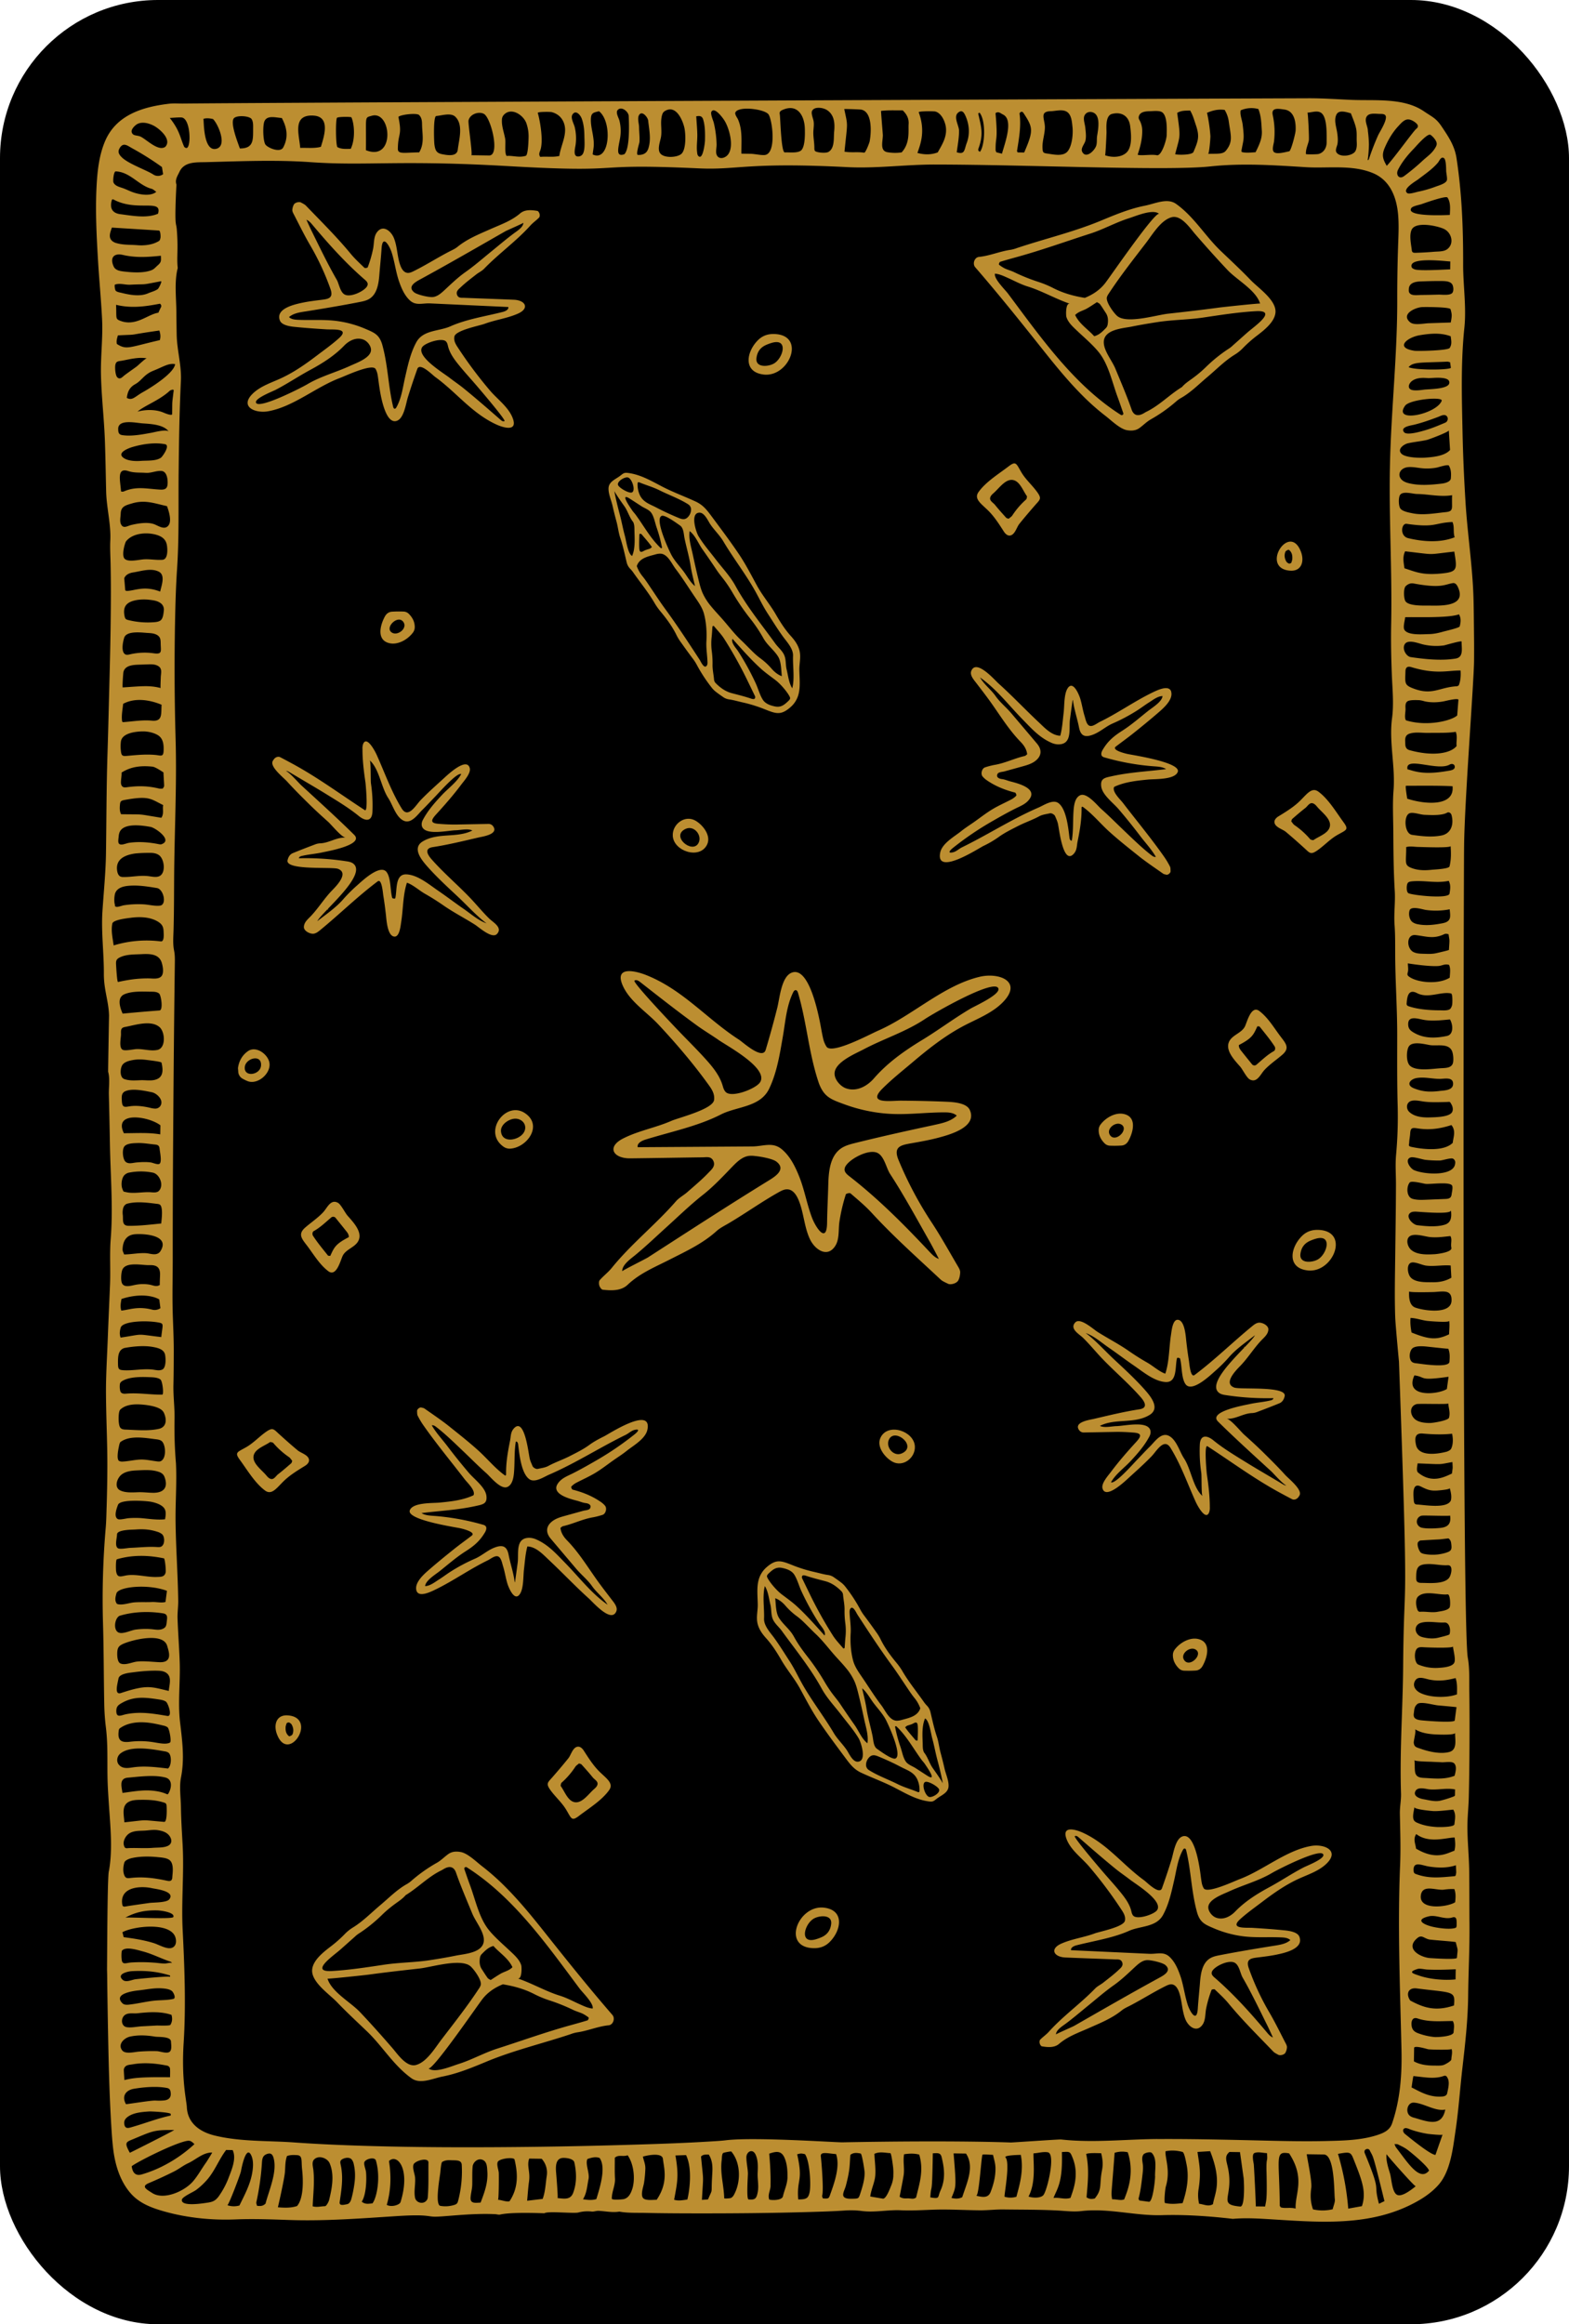 <svg xmlns="http://www.w3.org/2000/svg" viewBox="0 0 2264 3352"><defs><style>.cls-1{fill:#bc8e31;}</style></defs><g id="Layer_2" data-name="Layer 2"><g id="Ñëîé_1" data-name="Ñëîé 1"><rect width="2264" height="3352" rx="228"/><path class="cls-1" d="M2127,952.72c.07-10.38.11-20.76,0-31.14-.22-18.78-.31-37.67-.75-56.43-1.12-46.66-8.65-93.75-11.55-140.51-2.08-33.57-3.61-67.17-4.31-100.8-1.05-50.35-2.6-101,2.64-151.25,3.11-29.8-1.85-61.14-1.78-91.17.14-51.69-1.73-102.06-9.57-153.41-2.72-17.83-11.64-30.93-21.48-45.6-8-11.89-12.64-13.15-26-22.17-29.09-19.63-70.38-14.77-104.28-16.21-20.67-.88-41.32-2.38-62-2.31l-55.49.2-83.74.33-107.24.43-126,.53-140.06.6-149.36.64-154,.69-153.78.69-148.9.7-139.27.68q-62.46.3-124.92.63l-105.82.58q-41,.24-82,.5-26.73.18-53.45.41c-6.6.06-13.59-.49-20.16.29-37.8,4.53-75.77,16-92,53.68-9,21-11.37,44.64-12.48,67.25-1.72,35.28.13,70.74,2.24,106,1.68,28,4.42,55.85,5.81,83.83,1.32,26.75-2.22,53.36-1.6,80.31.72,31.78,4.55,63.3,5.67,95,.86,24.38,1.23,48.77,1.8,73.16.54,23.26,7.09,47.2,6,70.28-.54,10.86.12,21.78.37,32.74.65,28.66.49,57.36.14,86-.51,42.13-1.78,84.24-2.83,126.36-.52,20.92-1.08,41.93-1.75,62.79-1.52,47.47-1.47,95.85-2.18,143.72-.42,27.82-3.31,56-5.11,83.64-1.93,29.69,2.21,60.18,2.06,90-.11,23.15,7,39.69,7.47,60.32,0-.5-1.48,80.42-1.31,81,2.82,9.49.8,22.92,1.05,32.69q.9,36.4,1.55,72.83c.82,44.5,4.71,90.64,1.14,135.07-1.77,22-.13,44-1,66.06-1,24.57-2.2,50.11-3.15,75.06-.8,21.1-2,42.2-2.52,63.32-.32,12.93-.16,25.86.09,38.81.55,28.51,1.81,57,1.71,85.56q-.1,29.38-1.05,58.77c-.32,9.69-.46,19.45-1.27,29.1a1199,1199,0,0,0-4,136.53c1.21,39.84,1.06,79.76,1.88,119.44a311.24,311.24,0,0,0,2.33,32.14c2.93,23.47,1.92,47.19,2.31,70.78.23,14.3,1.22,28.36,2.18,42.72,2,29.46,5.17,61.12.45,90.47-.2,1.24-.41,2.48-.69,3.71-2.11,9.42-2.36,114-2.6,143,0-2.54.07,1.28.09,1.88.16,5,.14,10.1.21,15.15q.39,29.31.92,58.6c.93,49.87,1.91,99.82,5,149.61.69,11.12,1.42,22.28,2.82,33.35,2.9,23,10.4,47,26.45,64.33,12.41,13.4,29.82,19.76,47,24.6,32.74,9.25,68.6,12.91,102.59,11.53,26.07-1.06,52.17-.05,78.24.84,51.47,1.74,103.45-2.32,154.73-5.62,42.4-2.72,44.25.49,53.9.82,12.85.44,53.43-5.39,88.37-3.57,2.29.11,4.71,1,6.84.52,16-3.66,54.34-2.12,64-1.88,4.11-3.4,42.32.61,48.92-1.07a51,51,0,0,1,19.11-1.42c3.33.39,6.87-1.21,10.27-1,9.92.51,19.77,2.78,29.8,1.12,12,2.22,24.87,1.59,37,1.85,23.83.54,47.67.66,71.5.7,56,.08,112-.39,168-2.05,16.55-.49,33.12-1,49.64-2.14a124.71,124.71,0,0,1,24.45.82c18.63,2.23,37-2,55.63-1.13,16.6.77,33.1-.42,49.68-.89,21-.59,42.94.77,64.3.94,11.46.09,23-1.37,34.39-1.2,25.76.36,51.53.12,77.27,1.46,12,.62,23.26,2.19,35.1.82,38.74-4.5,77.48,7.09,116.14,5.93,34-1,68.38,1.46,102.16,5.33,15.15-1.35,30.38-.82,45.55.06,74.86,4.34,152.56,13.13,221.07-25.64,11-6.2,21.33-13.69,29.76-23.07,17.89-19.89,21.23-53.77,25-79,4.42-29.88,6.34-59.51,9.8-89.46,4-34.76,7.93-69.06,8.33-104.29.38-34.26,2.24-68.63,1.93-103.05-.23-25.88-.08-51.76-.41-77.64-.3-23.73-3.21-47.48-2.41-71.18.38-11.51,1.54-23,1.82-34.53.59-23.93.85-47.87,1-71.8.16-27.18.17-54.36-.26-81.53-.25-15.78.64-32.63-2.2-48.24-8.26-45.45-6-1121.34-5.32-1171C2113.36,1154.19,2126.74,984.49,2127,952.72Zm-23.71-106.89c13.69,28.14-20.72,27.82-38.85,27.56-8.65-.13-31.91,1.13-36.53-6.49-2.36-3.89-3.13-18.39.64-21.75s7.32-4.4,11.36-3.65c40.58,7.56,45,1.11,56.58-.56C2099.42,840.52,2101.7,842.62,2103.27,845.83Zm3,57.53c-.57,2.17-20.77,6.71-23.77,7.57-6.68,1.91-13.47,3.46-20.45,3.55-8.36.11-30.4,2.33-35.52-6.14-2.43-4,.77-13.8,1-18.18,13.85-.54,61.56,1.57,77.75-4.16C2108.48,891.86,2107.87,897.35,2106.28,903.36Zm-25-76.42c-29.34,3.09-38.53-2.36-54.74-7.37-1-8-3.14-16,1-24.46,46.86,5.24,28.67,5,70.93.37C2102.39,820.44,2103.7,824.58,2081.33,826.94ZM2032,776.15c-12.61-3-10-21.78-2.28-20.68,42.33,6.06,39.88-1.61,66.13-2.62,3.14,6.91.7,14.46,3.15,22C2078.41,783.07,2053.39,781.29,2032,776.15ZM2093.31,485c.66,5.94,2.14,11.25-1.45,16.79-2.53,3.89-46.37,4.75-50.94,4.07-29.13-4.38-10-19.52,7.88-22.45C2063.42,481,2079.16,479.5,2093.31,485ZM2051.8,442.9c3.82-.23,40.36-.32,41.29,3.09,2.13,7.8,2.15,9,.31,19.12l-31.75,1.05c-7.52.24-21.23,3.45-27-1.44C2020.84,452.94,2042.27,443.47,2051.8,442.9Zm-12.86,105.54c6.61-3.94,14.71-3.7,22.12-3.06,5.33.08,32.6-3.73,30.13,7.49a4.65,4.65,0,0,1-.54,1.33c-4.35,7.23-29.73,6.94-35.85,7.77-5,.67-10,1.34-14.93.88C2029.33,561.88,2032.14,552.48,2038.94,548.44Zm-6.38-18.89c6.36-8.07,19.2-6.24,55.89-8,1.1,0,2.22.47,4,.88.38,2.74.77,5.6,1.12,8.13C2089.14,533.9,2041.68,533.89,2032.56,529.55Zm54.32,70c3.63,2.69,2.42,8.37-1.39,10-9.51,4-19.06,8.11-29,10.94-5.29,1.51-26.22,7.94-30.43,2.88-6.38-7.66,10.49-9.9,13.76-10.68,6.08-1.45,12-3.22,17.91-5.18s11.61-4.05,17.41-6.22C2078.48,600,2083.55,597.05,2086.88,599.53Zm-55.09,39.71c9-2,18.3-2.78,27.12-4.79,3.27-.74,31.64-11.45,31.68-13.76.67,10.59,1.22,19.27,1.78,28.22-7.74,9-25.74,10.41-36.6,11.13-4.87.33-27.27.56-33.56-5.76C2015.48,647.5,2026.2,640.5,2031.79,639.24ZM2026.48,675c6.5-2.8,15.86-.82,22.69,0a74.61,74.61,0,0,0,24.45-.74c2.13-.45,15.81-4.92,17.05-2.77,3.5,6.1,3.33,12.22,2.85,18.36-.39,4.91-8.1,7-13,7.6-15.59,1.81-31.92,3.21-47.34-.47-4-1-8-2.41-10.84-5.39C2016.74,685.66,2019.34,678.07,2026.48,675Zm53.81-97c-7.12,19.15-71.27,33-52.78,7.11C2034.1,575.93,2082.68,571.6,2080.29,578.05Zm-60.37,136.3c3.71-6.8,18.32-2,24.53-1.89,16.78.21,34.33,4.65,51,1.72-.37.07-.23,12.78-.21,13.82.18,7.53-.85,9.79-9.4,10.66-14.88,1.52-31.8,4.68-46.64,1.84-5.07-1-15.42-2.68-18.57-7.13C2018,729.65,2017.76,718.3,2019.92,714.35Zm75.16-304.82c2.25,2.94,3,10.36.35,13.17a6.22,6.22,0,0,1-2.06,1.36c-4.78,2-13.6.82-17.64.91-8.19.19-16.39.43-24.58.47-4,0-12.24,1.24-15.81-1.42-2.68-2-2.62-3.94-2.48-7.17.38-8.85,9.4-10.64,16.59-10.92,10.6-.41,21.1-.7,31.8-.58C2085.71,405.41,2092.09,405.61,2095.08,409.53Zm-57.53-28.86c7.17-9.74,55.14-3,55.15-3.6l-.17,11.48c0-.32-45.62,2.88-51.85-.26-2.18-1.11-3.55-1.45-4-4.1A4.55,4.55,0,0,1,2037.55,380.67Zm50.23-20.91c-4.93,3.38-12.88,2.89-18.5,3.37q-13.32,1.13-26.71,1.52c-1.73.05-3.76-.06-4.74-1.49a5.26,5.26,0,0,1-.68-2.39c-1-8.43-3.93-21.39-.25-29.34,5.87-12.67,37.83-5.49,46.85-1.13C2094.78,335.64,2099,351.8,2087.78,359.76Zm4.27-49.75c-6.94.34-64.5,3-55.48-10,1.89-2.74,11.34-4.44,14.48-5.5,3.69-1.26,35.42-12.69,37.59-9.56C2093.54,292,2092.37,301.91,2092.05,310Zm-17-75.63c1.73-2.11,3.66-7.58,7.13-6.88a4.15,4.15,0,0,1,1.24.49c3.35,1.95,3.24,15.2,3.35,18.63.11,3,1.85,10.77,1,13.48-1.57,4.79-12.08,7.57-16.29,9.16a162.93,162.93,0,0,1-25.25,7.27c-2.89.59-12.71,3.82-15.24,2.21-8.9-5.64,12.07-17.49,15.18-19.88C2055.81,251.38,2067.2,243.84,2075,234.38Zm-10.92-39.89c3.53,2.42,9.42,8.79,9,13.51a11.74,11.74,0,0,1-1.77,4.66c-4.9,8.59-11.27,12.46-18.25,18.83A304.42,304.42,0,0,1,2026,254c-7.44,5.36-12.22-2.17-8.74-9.07,5.7-11.3,13.88-21.28,22.64-30.32C2042.88,211.53,2059.82,191.56,2064.09,194.49Zm-37.4-20.77a10.35,10.35,0,0,1,5-1.45c3.94,0,8.42,2.6,11.31,5.07,3.6,3.07,4,5.86.52,8.55-3.86,3-31.65,41.69-42.51,53.33-5.64-9.46-7.55-15.36-3-25.89,4.92-11.42,11.25-22.38,19.8-31.49C2020.45,179,2023.34,175.61,2026.69,173.72Zm-55.08-4.78c3.19-6.91,13.9-4.53,20.11-4.59,2.12,0,4.36,0,6.2,1.06a4.21,4.21,0,0,1,1.87,3.92c0,7.45-9.49,21.8-11.33,26-5,11.22-9.42,22.65-13.27,34.29-.26.8-1.1,1.78-1.72,1.22A176.81,176.81,0,0,0,1975.3,208a176,176,0,0,0-1.52-19.17C1973.87,182.65,1968.79,175.05,1971.61,168.94Zm-43.17-3.72c3.6-7.33,14.81-3.34,20.8-1.73,2.72,7.38,6.15,14.85,7.66,22.6,1.21,6.13.41,12.36.79,18.64.26,4.42.19,9-1.82,13-3.75,7.37-23.39,10-27.72,1.56-1.67-3.25,1.27-8.66,1.78-11.87.87-5.51.27-11-.54-16.47C1928.18,182.79,1924.54,173.14,1928.44,165.22Zm-41.82-2.74c6.92-.18,16.49-4.63,21.92,2.5,6.62,8.69,5.63,29.72,5.71,40.09.07,7.9-4,15.07-11.82,17.11-1.73.46-18,.83-18.07,0-.49-6.94,2.86-13.05,4.19-19.57C1889.29,198.93,1887.35,162.46,1886.62,162.48ZM1853.45,158a16.74,16.74,0,0,1,6.06,2c8.9,5.14,10.57,18.12,10,28.39-.23,4.2-6.51,29.38-9.36,29.87-4.49.75-17.9,4.94-22,.9-3.19-3.17-.28-11.3.18-15a115,115,0,0,0-1.89-38.49C1834.12,154.61,1845.09,156.82,1853.45,158Zm-63.24,1.15a38.47,38.47,0,0,1,25.56-1.9c4.12,10.08,4.29,20.74,5,31.41.74,11.36-4.11,20.81-9,30.86-6.58.44-13.37,1.4-19.89-.24-.34-.87-.64-1.24-.59-1.55,3-17.27,4.5-15.71,1.91-37.42C1792.16,172,1788.92,165.67,1790.21,159.16Zm-23.07-.65a44.06,44.06,0,0,1,5.83,16c2.9,21.07,6.75,29.53-4.07,42.84-4.43,5.44-12.85,4.13-25.58,4.59,1.5-.05,3.4-23.07,3.24-25.7a229.19,229.19,0,0,0-4.88-33.51C1750.13,159,1758.15,157.28,1767.14,158.51Zm-68.51,4.36c6.07-3.78,12.21-3.16,18.66-3.5,4,6.57,5.92,13.95,8.34,21.08,5.55,16.38,3.53,22.28-3.51,38.74-1.9,4.44-21.36,4.49-26.42,3.29C1702.93,193.86,1703.84,200.58,1698.63,162.87Zm-53.16,12.85c-1.34-3.22-3.3-4.49-2-8.42a8.81,8.81,0,0,1,.57-1.36c2.71-5.06,10-5.43,15.13-5.54,4.74-.1,13.64-1.28,17.71,1.49,7.68,5.22,6.79,24.78,6.59,33-.18,7.09-7.51,30.55-14.23,29-7.59-1.71-22.91,1.19-27.67-.75,3.79-11.14,6.78-22.81,6.62-34.66A31.59,31.59,0,0,0,1645.47,175.72Zm-49.81,36.47c.53-8.83,1-19.71,1-21.61-.11-7.25-1.62-23.88,8-26.28,14.07-3.51,24.34,3.33,26.14,17.6,1.35,10.76,3.63,30.5-5.87,38.67-8,6.84-20.93,6.7-30.33,3.37C1594.87,224,1595.28,218.66,1595.66,212.19ZM1566,183.77c-.5-4.8-3.18-11.74-1.39-16.48a9.66,9.66,0,0,1,.75-1.55c2.6-4.33,8.16-5.48,13-3,10,5.18,6.1,24.57,4.72,33.35-.72,4.56.12,9.56-1.25,13.95-2.26,7.18-14.85,19.54-20.25,8.91-2.61-5.13,3.37-11.09,4.6-15.89C1567.68,197,1566.6,189.92,1566,183.77Zm-52.33-23.24c.72-.07,1.51-.12,2.36-.14,6.82-.15,14.94-2.74,21.55-.1,8.59,3.43,9.12,15.14,10,23.19,1,9.66-.53,26.45-6.79,34.48-6.47,8.31-20.57,4.77-29.35,3.58-6.3-.85-6.87-1.59-7.16-8.45-.43-10.19,3.58-20.1,3.44-30.2C1507.49,172.23,1500.5,161.88,1513.63,160.53Zm-46.14,57.05c2.86-18,6.17-36.05,3.57-54.14,2-2.89,4.13-2.92,5.74-.47,13.62,20.75,15,24.84,1,57l-9.39-.14C1468,218.86,1467.39,218.17,1467.49,217.58Zm-20.37-52.48c15.66,7.47,3.1,40.45-1.37,56.55l-8.09-2c-.59-1.58-1.07-2.28-1.08-3-.28-21.42,3.59-11.6-.13-53.48C1440.85,160.07,1443.89,163.55,1447.12,165.1Zm-33.66-2.6c9.44,12,7.74,46.82.63,56.38-3.43-1.23-2.67-3.46-2.12-5,7.58-21.07,3.64-31.07-.55-50.33Zm-31,0c.13-.12.27-.23.41-.34,5.36-4.17,8.07.15,10.23,4.93,5.59,12.38,6.6,26.44,1.78,39.22-3.74,9.91-2.36,17.07-14.38,13.32,1.29-10.19,3.39-20.93,3.31-31.23C1383.73,181,1375.39,168.66,1382.44,162.5Zm-56.75-.55c-.69-1.86,21.7-1.66,23.73-1.15,9.4,2.33,15,15.77,15.58,24.55.87,13.07-5.79,23.56-12,34.47-9,3.38-18.66,3.62-29.24.76C1327.39,209.75,1336.12,190.08,1325.69,162Zm-54.36-2c10.07-1.33,20.88-.62,31.09-.84,5.53,5.22,9.2,11.49,8.61,19.92-.68,9.65,2.45,27.17-10.07,40.76a64.74,64.74,0,0,1-20.65-.3c-11.47-2.16-6.23-16.23-6.48-24.93C1273.75,191.6,1271,159.94,1271.33,159.9Zm-27.9-1.69c10.81,2.81,13.19,17.84,12.89,30.78a95,95,0,0,1-1.53,15c-.34,1.77-5.82,16.59-8,16.21-9-1.58-18.6.24-28.3-1.54,4.56-45,5.09-35.37-.33-61.44C1218.13,157,1241.38,157.67,1243.43,158.21Zm-71.58,1.51c1.4-2.89,4.66-4.1,8.3-4.28a24.37,24.37,0,0,1,12.3,2.75c11.52,6.84,12.36,19.72,11.14,31.53-.92,8.81,1.16,24.09-8.31,29.37-3.69,2.06-14.85,1.09-18.57-.85-1.55-.82-1.7-2.94-1.68-4.69.08-7.77-1.68-15.5-1.47-23.19.15-5.39,1.22-10.23.34-15.77C1173.27,170.67,1170,163.56,1171.85,159.72ZM1125.17,162c.47-1.58,2-2.57,3.51-3.25.8-.37,1.62-.72,2.46-1,19.83-7.63,29.55,9.2,30.19,27.2.27,7.48.57,25.11-4.65,31.26-4.52,5.32-18.13,3.17-24.24,3.61-5.38.38-6.41-50-7.22-54.69A6.87,6.87,0,0,1,1125.17,162Zm-63.94-.09c2.59-4.92,14.15-6,25.32-4.68,10.23,1.15,20.13,4.22,22.53,7.95,5.66,8.83,11.61,57.48-6.07,58.42-6.13.33-13.74-1.69-20.19-1.78-4.33-.07-8.65-.12-13-.2-.28-16.59,1.9-33.47-4.8-49.15C1064,170,1059.7,164.82,1061.23,161.9Zm-34.68-.82c1.27-2.24,3.21-2.39,5.36-1.41,5.12,2.33,11.46,11.1,13,13.46,7.37,11.08,15.2,39.26,4.88,50.57-4.14,4.54-12,6.43-15.25.48-2.42-4.39-.41-11-.53-15.76a150.76,150.76,0,0,0-4-31.16C1029.27,174,1024.74,164.25,1026.55,161.08Zm-11.9,11.26c2.94,9.46,2.82,20.79,2.61,30.58,0,1.68-2.89,30.26-10,21.55a6.76,6.76,0,0,1-1.15-3.35c-1.5-9.52.31-18.38.06-27.89-.23-8.51-1-17-1.53-25.49C1009.75,166.78,1013.06,167.23,1014.65,172.34Zm-60.72,24.25c1.25-8.94-.93-18.15.63-27.12a23.91,23.91,0,0,1,1.33-5.21A8.58,8.58,0,0,1,959.6,160c15.44-9.08,24.79,11.79,27.7,23.23,2.27,8.92,3.11,32.28-4.12,38.72-6.21,5.54-26.27,6.5-31-1.54C948.34,214,953,203.16,953.93,196.59Zm-31.79-13.26c0-5.26-3.3-14.26.89-18.6,4.49-4.64,11.79,4.86,12.24,9.09,1.41,13,4.35,25.91.75,38.7a17.38,17.38,0,0,1-2.83,6.23c-3.06,3.87-8.13,4.95-12.75,4.65-2.38-.15-.19-9,1.24-14.41.53-2.05,1-3.63,1-4.12C923.26,197.94,922.2,190.34,922.14,183.33Zm-30.56-25c5.65-5.49,15.29,2.93,15.6,8.77.55,10.23,1.9,47.74-6.34,55.35-13,4.39-8.61-8.75-5.94-24.14a62,62,0,0,0-1-24C892.91,170,887.63,162.16,891.58,158.32Zm-27.17,2.13c19.56,15.2,15.73,74.06-9.19,62.3,1-10.45,3.07-12.59-.05-30.09-1.14-6.36-2.58-12.81-2.58-19.31C852.58,163.05,855.29,162.5,864.41,160.45Zm-38.57,5.06c3.47-5.83,8-3,11,.88a18.14,18.14,0,0,1,2.53,4.5c2.91,7.86,3.78,16.45,3.86,24.78.07,7,1.14,18.47-1.59,24.93a7.82,7.82,0,0,1-5.11,4.77c-10.74,2.56-6.74-11.14-6-16.28a69.37,69.37,0,0,0-1.21-25.68C828.25,178.82,823.1,170.14,825.84,165.51Zm-29.66-3.79a26.67,26.67,0,0,1,9.06,4.22,23.89,23.89,0,0,1,7.25,8.66c8.25,16.47-3.33,34.1-5.39,50.31-9.36,2.18-18.57.38-27.48,1.36-2.54-3.15-1.22-6.32-.2-8.93,5-12.74.3-41.39-3.42-54.5C775.5,161.05,794,161.13,796.18,161.72Zm-71.95,11a10.61,10.61,0,0,1,2.26-6.5c10.65-12.57,28.7-.51,33,11.38a56.56,56.56,0,0,1,3.24,18.85c0,3.81-.56,27.14-4.06,28.24-9.85,3.11-18.88-.65-27.66.21-3.26-4.23-1-18.8-2.06-24.67C727.34,191.19,723.72,182.06,724.23,172.74Zm-48.16,1.07c2-9.37,14.88-13.5,22.17-9.58,10.25,5.51,23.73,60.22,7.55,60l-25.7-.38C682.32,223.87,675.22,177.92,676.07,173.81Zm-46.55-6.49c7.65-.62,20.91-5.14,27.35.94,12.26,11.56,5.29,33.6,3.68,47.59-1.21,10.55-15,8-22.43,6.56-8.61-1.62-10.2-6-11.31-14.35C626.33,204.43,624.93,167.68,629.52,167.32Zm-54.65,1.27c3.11-3.4,26.53-6,29.88-2.69,4,4,4.2,9.09,4.27,14,.19,13.22,3.71,26.82-4.16,39.84-21.09.28-30.84,3.13-30.77-5.1C574.3,191.37,580.61,196.28,574.87,168.59ZM536.29,167c28.71-8.48,34.48,66.81-8.3,49.6C528.73,166.45,525.32,170.2,536.29,167Zm-50,2.9c1.34-1.63,20.34-1.75,20.85-.59,4.15,9.45,5.88,31-1.05,45.37-6.62,0-12.76.78-19-2.36C484.39,210.94,484.1,172.52,486.27,169.86Zm-34.16-3.18c25.36,1.25,15.36,30.36,10.91,45-9.44,2.64-20.15,1.16-29.83,1.62C431.62,193.69,421.47,165.16,452.11,166.68Zm-70.46,8c4-9,16.45-5,25-4.54,7.28,13.73,9.9,27.65,2,42.47-4.5,8.39-23.21.29-25.95-4.63C379.47,202.16,378.92,180.85,381.65,174.64ZM337,171.22c2.37-4.1,13.7-4.48,20.75-2.48,2.56.73,4.55,1.77,5.35,3.06,2.16,3.51,2.19,7.89,2.15,12-.16,17.08,1.65,30.39-19.16,30.31C343.24,205.81,332.5,179.09,337,171.22Zm-29.68.43c7.45,7.1,21.4,39.3,4.48,43-19.32,4.19-17.39-43.5-18.34-43.22C298.31,170,302.49,170.63,307.36,171.65Zm-45.58-2.25c13.33.64,14.55,43.15,7.46,44.06a4.33,4.33,0,0,1-3.55-2c-6.05-13.73-6.16-23-20.67-41.35C251.82,169.75,256.82,169.17,261.78,169.4Zm-9.07,355.76c-1.62,13.19-34.88,33.89-46,40.1-12.27,6.83-15.64,13-23.66,8.57,1-8.63,3.86-15.22,12-19.71,9.74-5.36,12.56-14,26.31-19.49C236.19,528.73,243,523.5,252.71,525.16ZM183.09,2647.08a16.79,16.79,0,0,1,6.17-4.42c6.14-2.5,12.43-2.26,18.9-2.55s12.67-1.71,19.37-.71c4.89.74,9.86,2,13.79,5,5.24,4,8.74,12.26,2.61,16.69-5.6,4-16.61,3.27-23.19,3.82-11.06.92-22.32,0-33.41.31-5.24.15-7.21,1.62-8.69-4.5C177.52,2656.07,180.07,2650.46,183.09,2647.08Zm4.5-49.33c4.86-1.94,10.23-2,15.47-2.08,12.05-.12,22.43.37,34,4.11a5.18,5.18,0,0,1,2.15,1.1,5.38,5.38,0,0,1,1.14,3.32c.27,2.59,1.08,23.71-3.39,23.29-36.41-3.07-21-3.16-57.52.63C178.89,2617,174.55,2603,187.59,2597.75Zm55.28-11a1.88,1.88,0,0,1-.88.88,2,2,0,0,1-1.39-.21,57.09,57.09,0,0,0-11.61-3.64c-18.51-3.7-33.63-.48-52.28,1.94-.77-5.66-2.6-12.38-.74-16.9,1.13-2.73,3.61-4.67,8.47-5.09,16.43-1.44,38.18-4.46,54.31-.19C249.56,2566.43,247.49,2579.3,242.87,2586.78ZM179.4,2731.21c7.86-10.63,27.77-10.81,40.08-8.07,5.1,1.14,34.14,4.28,24.72,16.1-3.89,4.87-22.7,4.33-28.8,5.19-9.9,1.39-19.8,2.8-29.69,4.29-7.1,1.08-9,2.7-9.57-4.44C175.69,2738.78,177,2734.49,179.4,2731.21Zm58.67,100.59c-5.33,0-10.81-1-16.14-1.3a235,235,0,0,0-32.39-.25c-7.91.57-13.29,4.19-14-4.74a49.78,49.78,0,0,1,.18-11.89c5.06-7.24,23.43-1.12,29.91.55,14,3.61,26.81,10.48,40.62,15,.65.21,1.13,1,2.39,2.12C247,2829.81,240.23,2831.79,238.07,2831.8Zm7.42,19.27c-.11-1.84-47.74,3-50.41,3.44-5.21.84-13.4,5-18.06.75-5.25-4.76-2.21-8,2.43-10a35.94,35.94,0,0,1,10.63-2.49c19-1.1,37.08.42,55.29,6.27Zm-67.06-57.33c-.55-2.26-1.07-4.37-1.76-7.15,15.65-8.41,63.87-14.36,75,4.2,2.49,4.17,3.55,11.62.1,15.77-6.68,8-20.9-1.5-30.16-4.35C207.27,2797.8,193.24,2795.72,178.43,2793.74Zm71.69-29c-1.32,3.37-61.1.12-69.18.75,15.19-8.07,28.81-10.77,46.41-10.34C231.64,2755.27,252.83,2757.88,250.12,2764.75Zm-1.53-57.1a6.36,6.36,0,0,1-1.22,3.88c-1.5,1.65-4.15,1.32-6.33.85-17.12-3.67-33.52-6-51.09-4.16-6.29.66-9,1.34-11.12-5.31-1.47-4.59-1-10.7.19-15.3a7.48,7.48,0,0,1,1.63-3.5c3.3-2.87,7.71-4.11,12-4.92,11.39-2.15,24-2,35.5-.81,5.1.52,12.75.93,16.86,4.51C251.11,2688.21,249.14,2700.5,248.59,2707.65ZM236.13,595.12c-11.67-5-26.31-4.54-37.74-1.48,10.92-9.15,31.35-16.08,46.4-29.93,1-1,2.66-1.26,4.05-1.78.28-.11.72.19,1.85.53-2.67,22.54-2,13.18-2.32,35.23C246.73,599.52,238.39,596.09,236.13,595.12Zm-70.51,709c-1.15-3.74-.76-12.8.78-16.47,2.75-6.53,9.83-9.12,17.54-10,14.17-1.55,28.38.74,42.45,3.06,9.83,1.62,14.63,24.11,4.51,25.38-7.54.95-16.11-1.45-23.68-1.87a137.06,137.06,0,0,0-28.48,1.36c-2.2.33-9.24,3-11.09,2.16C164.66,1306.47,166.59,1307.32,165.62,1304.14Zm32.09-438.83a69.78,69.78,0,0,1,20.1,0c4.58.56,9.29,1.41,13.13,4a11.41,11.41,0,0,1,5.4,11.57c-.43,4-1,10.46-4.17,13.46a7.4,7.4,0,0,1-.82.66c-2.51,1.66-5.63,2.07-8.63,2.32a116.64,116.64,0,0,1-38.05-3.18,7.34,7.34,0,0,1-2.78-1.14c-1.3-1-1.79-2.72-2.13-4.33C176.68,873.83,183.54,867.73,197.71,865.31Zm-18.42-31.23c1.56-4.63,6.45-7.54,12.84-8.52,11.65-1.78,25.21-6.66,36.6-1.31,10.39,4.88,4.35,19.91,2.38,28.94-23.3-9.08-37.06-1-48.31-.92a6.2,6.2,0,0,1-2.07-.83C180.3,846.26,179.87,841.06,179.29,834.08ZM168.74,2248.75c22.69-6.58,45.23-6,67.82-1.31,1.44.3,3.19,17.4,2.43,20.4-1.63,6.48-6.63,6.23-12.78,6.45-14.51.53-31.1-4.95-45.31-2-7.84,1.62-11.86,3-13.37-6.47C167.24,2264,166.78,2249.33,168.74,2248.75Zm.12-35.89c.1-7,22.52-6.75,26.23-7,11.08-.84,21.16-.35,31.95,3.25a18.72,18.72,0,0,1,6.88,3.55c3.4,3.1,3.79,11.28,1.36,15.17-2.31,3.71-4.95,3.51-9.6,3.23-12.48-.75-25.44.81-37.94,1.23-3.66.12-14.57,2.43-17.57.53a4.8,4.8,0,0,1-1.67-1.85C166.13,2226.46,168.79,2217.51,168.86,2212.86Zm6.24-86c6.11-5,15.09-6,22.65-6.29,10-.44,21-1.31,30.65,1.9a15.6,15.6,0,0,1,6.43,3.49,12.17,12.17,0,0,1,2.77,4.67c5.21,14.5-1.31,22.19-16,22.27-7.4,0-14.55-1.08-21.93-.83-8.17.27-18.57,1.09-26.14-2.59C164.3,2145,168.91,2131.89,175.1,2126.88Zm-3.18-42.34c.52-2.47,1.2-4.33,2-4.94,13.7-10.09,35.75-5.74,51.39-3.87,3.15.37,6.56.95,8.69,3.29,5.2,5.69,6.35,24.28-2,28.23-1.65.77-3.57.57-5.38.35-7.84-.95-16-2.87-23.74-2.63-8.41.25-16.78,2.4-25.21,2.85a10.77,10.77,0,0,1-5.64-.76C167.46,2104.67,171,2088.9,171.92,2084.54Zm57-23.79c-15,3.3-32.7,1.54-48,1-7.44-.26-8.78-3.33-9.56-11.15-.35-3.57-.57-15,2.18-17.64,7.54-7.26,19.69-8.08,29.57-7.42,8.61.58,24.86,2.49,31.13,8.84a12.33,12.33,0,0,1,2.57,3.88C241,2048.15,240,2058.32,228.93,2060.75Zm-56-64.18a5.92,5.92,0,0,1,.51-1.85c1-1.91,2.93-3.12,4.86-4.07,10.28-5,25.17-5,36.29-4.56,5,.2,12.69.19,16.9,3.4,3.15,2.4,5.08,21.83,2.66,21.86-16.83.18-33.16-2.69-50-1.58-3.27.21-7.17,1-9.62-1.71C173,2006.4,172.43,2000.11,173,1996.57Zm61.29-21.42c-4.46,2.17-9.89.5-14.47,0-13.84-1.44-27.59,1.76-41.43,1-7-.36-8-1.91-8.05-9.52-.06-5.6-.15-12.13,2.26-16.81a11.07,11.07,0,0,1,8.42-6c12.45-2.21,27.56-3.52,40-1.2,6.67,1.25,15.54,3.27,17.21,11C239.27,1958.78,239.82,1972.43,234.24,1975.15Zm-3.5-122.09c-5,3.36-9.45.67-14.77-.35a55.64,55.64,0,0,0-19.39.06c-5.83.91-15.89,4.69-19.9-1-2.85-4.06-1.84-15.65-.35-19.94,4.47-12.82,29-6.91,39-7.25,3.57-.12,7.31,0,10.45,1.72,4.34,2.37,5.21,7.21,5.22,11.7C231,1839,230.2,1853.42,230.74,1853.06Zm-51.08-199.89c4-4.43,13.22-4.45,18.62-4.65,8.34-.3,17,1.3,25.28,2.11,1.84.18,3.85.44,5.14,1.76s1.47,3,1.66,4.7c.5,4.45,3.49,18.53-.06,21.26a1.83,1.83,0,0,1-.38.23c-2.84,1.39-9.32-1.71-12.4-2.13-6.57-.9-13.6-.54-20.19,0-5.19.38-12.07,3-16.36-1.21C176.94,1671.23,175.86,1657.39,179.66,1653.17Zm51.82-30.27-.2,13.07c-17.56-2.9-34.63-1.63-52.52-1.66C163.12,1602,214.62,1609.79,231.48,1622.9Zm-.88-26.85a8.79,8.79,0,0,1-6.72,2.78,31.65,31.65,0,0,1-7.4-1.19c-9-2.07-19.55-3.59-28.8-2.19-7.17,1.08-11.16,2.52-11.77-6.82-.3-4.65-.69-8.93,1.3-11.94a8,8,0,0,1,3.67-2.94c10.4-4.52,27.4-.66,38.06,1.44C226.79,1576.75,237.74,1587.42,230.6,1596.05Zm-51.81,99.58A13.08,13.08,0,0,1,187,1691a87.2,87.2,0,0,1,33.46.15c9.9,2,16.41,18.09,9,26.12-2.7,2.94-7.34,2.53-11.32,2.2-11.39-.93-24.64,2.38-35.69-.1-4.9-1.1-4-.24-5.82-4.64C174.49,1709.45,175.25,1700.16,178.79,1695.63Zm53.83,68.91c-15.69,1.51-31.66,3.59-47.43,3.31-9.53-.18-7.27-8.63-7.95-15.39a25.43,25.43,0,0,1,.62-10.42c1-3,2.89-5.37,6.18-6.2,13.76-3.47,28.91-1.33,42.87.41a8.92,8.92,0,0,1,3.67,1C235.79,1740.54,233.08,1759.26,232.62,1764.54ZM229.1,1807c-5.34,3.86-12.62.65-18.49.31-10.46-.61-21,1.75-31.51,1.85-.81-2.42-2.3-4.83-2.24-7.19.35-12.16,5.51-21.1,18.27-22,13.77-1,50.88,1.58,36.31,24.54A9.22,9.22,0,0,1,229.1,1807Zm-4.88-249.84c-6.66,1.86-13.86.49-20.68.69-8,.24-16.24,1.06-24-1.55a7.15,7.15,0,0,1-4.23-4.08c-2.08-4.62-1.2-11.67.71-15.4,2.7-5.27,10.27-7.1,16.22-8.15,7-1.23,14.14-.81,21.14.15,2,.28,19.32,2.24,19.66,3.69C235.45,1542.8,236.12,1553.8,224.22,1557.11Zm-48.93,316.21c25.14-8.28,45.21-4.88,54.54.64.54,4.14,1.08,8.2,1.66,12.59a14.42,14.42,0,0,1-12.05,2.13c-20.88-5.45-33.51.5-44.41,1.35C173.17,1884.34,174.29,1879.14,175.29,1873.32Zm-1.14,41.36c2.78-9.63,37.81-10.85,55.56-7.25,7.14,1.45,4.9,3.09,3,20.83-38.62-4.58-22.89-4.68-58.66.75C172.16,1924.32,172.79,1919.37,174.15,1914.68Zm.08-476.35a10.85,10.85,0,0,1,5.22-4.44c11.52-5,26.87-3.79,39.1-3.73,3.88,0,8.11.16,11.06,2.67s6.06,24,.54,24.41c-22.42,1.57-52.71,4.5-53.18,4.54C173.93,1455,170.46,1444.77,174.23,1438.33Zm59.42-221c-1.66.64-3.51.28-5.26-.07-13.85-2.73-28.2-3.82-42.23-1.79-4.24.61-11.65,4.49-14.53,1.11-1.75-2-.57-7.71-.39-10.17a22.12,22.12,0,0,1,1-5.42c5.16-15.07,33.52-10.55,45.07-8.47C223.75,1193.65,249.32,1211.28,233.65,1217.31Zm-6,47c-3.84.67-7.77,0-11.61-.56-13.55-2.07-25,1.19-38.1,1a10.8,10.8,0,0,1-3.84-.55c-3.07-1.23-4.46-4.81-5-8.08-2.3-14,6.48-20.85,19.14-24a58,58,0,0,1,9.51-1.55c6.3-.51,12.68-.69,19-.66,4.36,0,8.92.68,12.49,3.18C237.87,1239,240,1262.12,227.69,1264.28ZM185.34,679.45c8.21,2.72,16.72,1.88,25.1,2.49,7.54.55,15.58-3.43,22.59-2.73,7.69.76,9,11.32,8.87,17.38-.13,7.68-3.11,9.87-10.63,9.5-18.34-.91-34.18-5.31-52.09,2.46a5.73,5.73,0,0,1-4.55.12C173.57,693,167.93,673.67,185.34,679.45ZM175.1,655.07c.7-5,11.45-9.06,16.47-10.52,14.37-4.18,31.93-6.8,46.62-3.9,7.87,1.55-3.65,17.75-5.89,19.37-7.21,5.19-20.25,4-28.87,4.66-7.22.56-17.75.3-24.11-3.65C176,659,174.84,656.94,175.1,655.07Zm56.72,337.22c-16-4.31-29-2.54-54.7-.89-.84.06.58-20.36,1-22.27a11.73,11.73,0,0,1,1.37-3.37c4.39-7.14,15.86-7,24-7.27l9.87-.34c4.38-.16,8.92-.28,12.95,1.42,8.59,3.6,5.94,10.3,5.67,17.47C232,978.16,231.26,992.14,231.82,992.29Zm-54.15,22.79c16.47-9,37.72-6.17,55.5,1.29-.95,13.12,1.88,24.46-14.09,22.95-13.59-1.28-27.52,1.11-40.68,2.11a2.32,2.32,0,0,1-1.7-.35,2.37,2.37,0,0,1-.59-1.54C175.07,1031.57,176.9,1023.11,177.67,1015.08ZM206,1054.82c7.05-.08,15.25,1.63,21.39,5.17a15.57,15.57,0,0,1,4.75,4.15c3.84,5.08,4.21,12.12,3.9,19-.4,8.8-4.09,6.38-11.24,5.68-13.72-1.34-27.5,0-41.17,1.26-6.93.64-8.44,0-9.2-7.15a54.55,54.55,0,0,1,.06-13.75C176.42,1057,196.1,1054.93,206,1054.82Zm-24.85,98.62c34.38-6.11,36.18-1.15,54.33,7.63-1.31,5.9,1.51,12.15-2.64,18.32-37.52-6-21.94-4.59-58.13-5.13-2-4-2.06-8.11-1.74-12.25C173.43,1155.38,174.1,1154.68,181.1,1153.44Zm53.71-16.09c-1.71,0-3.64.28-5.41-.14-16.36-3.9-29.81-4.07-46.53-1.86-1.91.26-4,.45-5.63-.53-2-1.2-2.77-3.82-2.79-6.18,0-4.83,1.15-9.63.94-14.44,14-9,29.05-10.15,44.56-8.54,4.11.42,12.32,6.07,15.85,8.24C237,1138.36,237.64,1132.43,234.81,1137.35ZM179.16,919.86c3.34-10.83,26.08-7.42,34.19-7,4.37.25,8.89.54,12.75,2.6,6.22,3.31,5.6,8.24,5.8,14.13.21,6.19.91,10.17-1.38,11.92-1.39,1.06-3.88,1.31-8.24.72a93.69,93.69,0,0,0-34.4,1.38c-2.49.6-5.3,1.26-7.48-.1a7.52,7.52,0,0,1-2.83-4.24C175.85,933.91,177.5,925.22,179.16,919.86Zm-4.62-163.92c-2.06-4.32-.51-10.48-.38-15.06.29-10.38,6.64-12,16.26-14.85,19-5.67,32.33,0,50.54,3.91,2.55,6.82,7.07,21,2.39,27.5-2.65,3.67-6,4.06-9.57,3.22-3.86-.92-7.86-3.33-11.17-4.58-9.59-3.61-23.35-1.26-33,1C183.46,758.61,177.92,763.06,174.54,755.94ZM219.2,624c-13.41,2.4-29.36,5.66-42.95,3.5-5.33-.85-5.7-4.53-5.69-9.09a8.06,8.06,0,0,1,2.4-6.08c6.56-6.26,24.8-2.34,32.69-1.76,11.12.81,30.94,1.49,37.94,12.05C240.9,618.52,223.05,623.26,219.2,624Zm-48.4-78.66a5.77,5.77,0,0,1-1.4-1c-3-2.8-3.59-13.36-3.1-17.17.89-6.8,4.51-6,10.74-7.18,11.34-2.13,23.26-5.28,34.85-3.19-1.87-.34-12.76,10.37-14.85,11.89-5.5,4-11.16,7.88-16.64,12C177.22,542.94,174.32,547.09,170.8,545.29Zm-2.07-49.16c-1.19-4.05.18-8.33,1.41-12.52,35.43-1.72,6.37.59,59.8-7,1.45,4.74,2.2,8.71.65,13.87C186.31,500.71,182.77,505.08,168.73,496.13ZM228.52,451c-15.59,2.26-32.87,20.76-55.78,11.32-6.34-2.61-4.46-3.82-5.25-22.73,22.38,5.44,42.75,2.34,63.4-1.6,1.52,1.33,2.55,3,1.17,5.56C230.79,445.86,229.77,448.33,228.52,451Zm-.72-34.22c-3.81,2.9-9.65,4.27-14,6.18-11.6,5.08-26.1,2.46-38.18-.54-2.24-.56-7.22-1.22-8.81-3.35-.82-1.1-2.1-8.23-.78-8.67,7.26-2.38,14.46.57,21.66.21,27.28-1.37,12.5,1.14,44.51-5C234.44,405.12,229.11,415.77,227.8,416.76ZM227.23,383c-3.2,2.82-5,5.37-9.19,6.88-11.58,4.22-27.44,3.11-39.43,1.68-5.5-.66-12-1.65-14.58-7.23-3.59-7.76-2.66-13.5,1.74-16,2.7-1.53,6.7-1.83,11.78-.64,18.26,4.29,36.19,3.06,54.61,1.14C232.43,376.6,232.93,378,227.23,383ZM227,1514.21c-10.1,2-20.13-1.67-30.16-1.22-4.23.19-16,2.89-19.74,1-6-2.94-2.43-17.44-2.52-22.6-.1-5.33-.51-9.15,5.62-10.26,14-2.52,37.42-10.62,49.93.08C238.44,1488.4,239.56,1511.76,227,1514.21Zm6.3-106.76c-4,5.33-12.91,3.6-18.62,3.57-16.22-.1-28.72,1.79-44.38,5.19-1.42.3-2.6-21.56-2.72-23.49-.44-6.92-.34-9.43,6.32-12.44,9.18-4.14,20.36-3.7,30.2-4.2,11.11-.56,24.79-.76,29.08,11.72C234.86,1392.79,236.79,1402.78,233.26,1407.45Zm-63,762.77c3.15-8.57,40.85-5.59,47.19-4.44,6.18,1.12,15.45,3.87,19.38,9.26,3.31,4.54,2.22,10.66,1.29,16-11.6,1.36-23.78-.82-35.42-1.7a124.86,124.86,0,0,0-17.3.17c-3.26.21-12.76,2.8-15.49,1.25C163.68,2187.24,168.58,2174.79,170.26,2170.22ZM168,2298c2.64-9.62,45.06-14.17,72.88-3.74-.73,5.67-1.4,10.84-2.07,16.05-5.67,1.73-13.44-.21-19.52.1-8.6.44-17.19-.17-25.82.55-7,.58-17.9,4.77-24.65,2.15C165.09,2308.48,166.6,2303.07,168,2298ZM234.42,807.32c-9,.67-17.51-1.19-26.49-.69-7.88.44-26.35,5.48-29.37-2.88-2-5.65.53-16.27,2.63-21.71a5.24,5.24,0,0,1,.64-1.27c9.74-12.3,30.44-13.52,44.35-9.32,7.42,2.25,13.09,6.28,14.58,14.43C241.84,791.82,242.66,806.7,234.42,807.32Zm8.09,1585.52a9.14,9.14,0,0,1-5.25,3.63c-4,1.2-8.26.68-12.41.42-8.48-.51-18.85-1.56-27.25-.58-7.08.81-16.91,5.81-23.9,2.66-4.3-1.94-4.63-10.89-4.54-14.73.18-7.52,1.81-10.52,8.69-13.56,12.74-5.64,57.69-17.29,63.44,3.14C243,2379.74,245.78,2387.87,242.51,2392.84ZM171,2420.61c1.46-6.88,15.59-8.11,20.78-8.8,11.71-1.54,25.32-2.78,37.05-2.3,4,.16,8.12.86,11.35,3.21,8.35,6.05,3.91,17.43,3.38,25.9-25.73-5.87-30.84-9.61-68.88,3C165.23,2444.81,168.82,2431.1,171,2420.61ZM245.4,2513c-5.66,3.6-18.42.34-25-.56a119.37,119.37,0,0,0-32.15-.58c-12,1.57-18.6-.73-17.12-14.14a18.26,18.26,0,0,1,.53-3.4c.45-1.35,1.44-2.07,4.33-3.8,7.77-4.66,17.31-6.49,26.27-6.69,11.29-.24,22.48,2.1,33.46,4.78a15.24,15.24,0,0,1,6,2.41C244.48,2493.14,247.64,2511.56,245.4,2513ZM198.57,178.65c7.29-3.47,16.31-.88,23,2.52,8.15,4.13,26.21,19.3,17.44,30a4.73,4.73,0,0,1-1.41,1.16c-10.3,5.5-26.5-11.45-34.77-15.28-5.13-2.38-11.42-.53-12.87-6.72C189,186.14,195.35,180.18,198.57,178.65ZM173.4,212.47a9.41,9.41,0,0,1,3.15-3c4.4-2.37,9.26,1.73,14.63,4.62a419.53,419.53,0,0,1,42.51,26.81c.53,3.28,1.06,6.62,1.65,10.32a12.28,12.28,0,0,1-14.24.39c-9.53-6.22-35.64-15.28-45.16-24.55C171.11,222.32,169.25,218.47,173.4,212.47ZM167,247.18c20.88.8,32.93,20.17,51.69,25.1,2.4.63,4.41,2.78,6.84,4.38-8.17,7-24.53,3.89-33.73.62-4.82-1.71-9.38-4.11-14.2-5.83s-11.68-3.13-13.89-8.37C162.78,260.84,164,247.07,167,247.18Zm-5.39,40.62c1-.21,1.44-.49,1.7-.35,34,18.75,71.45-1.56,64.7,20.76-16.16,7.08-37.42,2.83-54.33.69C161.4,307.35,157.92,299.46,161.62,287.8Zm-.22,40.42,67.9,4.24c2.38.15,2.6,9,2.29,10.41-.94,4.45-1.44,4.44-5.51,6.47-7.88,3.93-18.68,5-27.34,4.3-9.93-.84-20.4-.12-30.2-2.9a16.22,16.22,0,0,1-6.62-3.17C155.71,342,159.44,334.61,161.4,328.22ZM162.06,1332c1.08-5.63,22.25-7.8,26.76-8.41,12.43-1.66,27.24-1.31,38.36,5.16,6.74,3.92,8.69,7.62,8.9,15.17.08,2.81,1.26,14.38-4.07,13.75a163.12,163.12,0,0,0-68,5.79C162.43,1352.21,160.05,1342.43,162.06,1332Zm11.45,998c1.22-.37,2.49-.72,3.8-1.06,18.61-4.78,39.16-5.2,58.05-2.18,7.23,1.16,5.86,6.54,5.22,12.29-.38,3.4-.55,6.85-3.72,8.94-6.11,4-12.81,1.92-19.54,1.48a110.26,110.26,0,0,0-21.79.74c-6.61.88-18.9,7.32-25,3.91C162.87,2349.76,165.8,2332.2,173.51,2329.9Zm-5.18,133.61c1-3.78,3.83-5.65,8.58-8.23,17.26-9.37,33.48-7.31,52-4.52,3.65.55,7.42,1.15,10.48,3.19s10.15,22,2,20.63c-20.37-3.36-38.2-6.55-58.89-2.59-7.55,1.44-14.46,6-14.65-4.16A15.45,15.45,0,0,1,168.33,2463.51Zm2.85,81c-3.66-4.88-2.12-12,2.5-15.7,15.26-12.13,46.34-6.23,63.7-3.17a12.62,12.62,0,0,1,5.73,2c5,3.92,4.3,19.18-.77,22.81-16.76-2-34.16-4.16-51-1.62-5.94.9-12.69,1.87-17.62-1.82A12.65,12.65,0,0,1,171.18,2544.56Zm7.93,330.83c6.64-3.21,16.8-4.52,20.6-4.92,11.06-1.16,22.1-3.69,33.28-3,4.67.3,11.53.86,15.28,4.07,1.62,1.38,6.55,10.21,1.65,11.26-9.85,2.13-19.55,1.46-29.43,2.7-11.59,1.46-23,4.26-34.52,5.52-3.27.36-7,.33-9.33-2C170.14,2882.55,173.24,2878.23,179.11,2875.39Zm66.81,44.74c-1,1.7-17.35.92-19.84,1l-21.46,1.14c-6.67.35-15.44,2.38-22,1.16-6.8-1.28-8.23-9.68-4.81-14.89a9.9,9.9,0,0,1,.9-1.18c4.8-5.48,13.23-3.19,19.74-3.92,16-1.78,33.52-3,49,2.3C248.87,2910.77,248.74,2915.47,245.92,2920.13Zm-58.37,17c11.88-2.67,24.17-2,36.08,0,4.92.84,22.8-.67,23.1,7.1.14,3.86,1.71,12.09-2.06,14.84-4.14,3-13.68-.82-18.44-1a249.24,249.24,0,0,0-25.93.69c-5.86.45-19.21,3.86-23.69-1.47C169.25,2948.65,178.9,2939.12,187.55,2937.18ZM178.77,2984a8.39,8.39,0,0,1,2-3.6c2.58-2.61,6.74-2.62,11.39-3.4,15.19-2.56,31-1.42,46.09,1.47,3.38.64,5.1.56,6.78,3.66.83,1.53.24,13.63.3,13.63-50.48-.75-56.26,2.15-66,4C179.7,2999.73,178.33,2985.49,178.77,2984Zm2.88,34.43c2.41-3,6.4-5.11,11.37-6,14.52-2.47,32.85-4,47.39-1.29a7.48,7.48,0,0,1,4,1.71,6.62,6.62,0,0,1,1.59,3.4c1.64,7.68-1.5,12.14-9.16,12.93a76.91,76.91,0,0,1-12.42.19c-6.61-.37-42.39,5.67-42.67,5.17C178.06,3028,178.48,3022.43,181.65,3018.45Zm-2.29,45c-.81-5,1.63-8.3,5.55-11,8.35-5.82,20.84-6.67,30.68-7.32,2.31-.15,31,1.12,30.82,3.79,0,.7-.07,1.4-.1,2.1-19,4.1-36.2,10.91-54.6,16.22C186.08,3068.84,180.62,3071.22,179.36,3063.46Zm8,41.27c-8-14.29-5.74-15.32,3-18.94,29.62-12.25,31.27-14.32,61.05-13.87C243.12,3076.89,187.74,3104.66,187.34,3104.73Zm9.3,31.21c-3.79-1.57-5.85-5.83-6.63-11.84,8.05-6.33,59.46-32.25,78.7-36.32,5-1.07,7-.34,11.83,4.49a200.79,200.79,0,0,1-47.92,32.8,177.9,177.9,0,0,1-28,10.85C201.38,3136.85,198.74,3136.81,196.64,3135.94Zm22.85,26.7c-7.52-4.85-16.46-9.2-5-14.09,12.38-5.26,24.63-10.83,36.65-16.87,7-3.54,13.2-8.6,20.32-11.89,11.53-5.34,21.42-15.6,34.59-15.41.56,0-8.51,14.11-8.3,13.82-6.54,9-12.25,19.68-19.42,27.92-8.53,9.8-25.35,19.14-40.49,20.39C231.13,3167.06,224.7,3166,219.49,3162.64Zm96.59,4.2a29.4,29.4,0,0,1-4.53,5.19c-3.5,3-7.23,4-13.52,4.85-4.85.69-36.86,6-35.66-4.35.5-4.32,16.59-11.23,20.24-13.94a100.17,100.17,0,0,0,17.45-16.42c10.58-12.83,16.24-28.39,26.22-41.48l9.38.15c5.69,11.64-1,27.37-5.22,38.43A120.12,120.12,0,0,1,316.08,3166.84Zm47.42-30.91c-3.22,16.06-10.93,30.23-18,44.81a29.06,29.06,0,0,1-17.48-.42c1.75.57,19-44.9,19.67-49s7.11-37.17,14.34-23.83C366.49,3115.74,365.24,3127.21,363.5,3135.93Zm19.65,42.12c-4.08,3.89-7.87,3.71-12.34,3.11-.32-1.66-1.27-3.58-.92-5.22a374.85,374.85,0,0,0,8-55.94c.35-5.44.62-10.61,6.2-13.06,6-2.63,8.88-.61,10.49,4.75C400.62,3131.8,388,3159,383.15,3178.05Zm45.42,3.5c-8.85,2.91-17.74,2.54-27.63,1.79.63-2.13,9.05-39.58,10.09-49.84.8-7.89.16-15.93,3.05-24.05,4.52-1.76,9.51-1.61,14.44-1.34,8.51.46,6,8.27,7.36,20.47C437.54,3143,438.48,3170.23,428.57,3181.55Zm46.24-8.4c-.4,1.66-3.63,8.49-5.89,8.61-6.2.14-11.74,1.94-17.76.16.67-17.65,2.89-34.76,1-52.34-.49-4.68-2.73-11.37,1.11-15.24,6.67-6.71,19.22-1.87,22.39,5.52C482.89,3136.7,479,3156.12,474.81,3173.15Zm37-27.27a169.65,169.65,0,0,1-4.53,24.21c-.94,3.78-2.75,8.19-6.6,8.81-3.36.55-11.46,3.22-10.57-3.09,2.49-17.49,5.16-32.6,2.2-50.1-1.12-6.68-3.29-9.69,3.06-12.44,3.8-1.64,9.3-2.21,12.21,1.25a15.86,15.86,0,0,1,2.85,6.53A73.3,73.3,0,0,1,511.81,3145.88Zm25.54,31.86c-4.86.3-10.13,1.88-15.4-2.46,6.38-9.82,7.19-31.23,6.21-42.49-.33-3.85-3.33-10.6-2.51-14.18,1.13-4.9,15-8.64,16.72-2.76C549.66,3140.26,543.63,3170.19,537.35,3177.74Zm40.59-1.83c-1.17,3.79-12.84,7.86-19.89,3.93,6.15-21,6.56-42.12,3.21-63.21C573.23,3105.22,592.86,3127.9,577.94,3175.91Zm39.39-8c0,.57-.09,1.15-.18,1.73a7.19,7.19,0,0,1-.82,2.6c-4.6,7.87-15.84,4.93-17.42-2.57-2-9.39.84-19.68,0-29.28-.46-5.24-4.11-13.7-2.23-18.76,2-5.4,21.65-11.09,21.53-2.77C618,3135.36,618.65,3151.24,617.33,3167.91Zm43.63,6.31c-.11.39-.22.79-.34,1.17a7,7,0,0,1-1.31,2.46,8.25,8.25,0,0,1-3.73,2.05,42.71,42.71,0,0,1-20.14,1.39c-8-1.37-1.3-38.74-.16-47.74.32-2.52,1.09-14.65,2.85-15.69,4.06-2.41,8.18-2.62,12.41-2.41,7.63.39,15.32-.83,15.73,6.8A167.64,167.64,0,0,1,661,3174.22Zm32.56,2.32c-8,.49-15.16,1.73-14.51-7.38.45-6.32,2.23-11.87,2.39-18.47.21-8.62-.21-17.26.52-25.88.53-6.17,6.9-12.12,13.27-10.3,7.77,2.22,7.55,10.8,8,17.16C704.32,3148.08,699.15,3161.49,693.52,3176.54Zm41.64-1.85c-5.73,1-11.33-2-16.6-2.16,1.25,0,1.35-36.12,1.1-39.14-.36-4.28-3.17-11.15-1.54-15.3,2-5.18,23.36-7.64,24.33-3.59C747.53,3135.49,747.94,3155.52,735.16,3174.69Zm53.77-36.56c-1.71,10.74-1.82,21.77-5.88,33.1l-22.45,2.66c.94-10.06,1.47-18.82,2.7-27.48,2.13-15.07-3.51-22.17.27-33.32l18,.27A29.7,29.7,0,0,1,788.93,3138.13Zm38.19,24.18c-2.12,5.71-5.68,7.78-9.92,8.35-3.85.51-8.27-.22-12.7-.6.94.08-1.71-32.37-2.06-36.4-.69-8-1.25-20.86,9.71-21.52,4.65-.27,15.36,1,16.57,6.43C832,3133.15,832.38,3148.17,827.12,3162.31Zm33.41,9.22c-5.81,1.79-12.07,1.39-19.32.2,5.73-9.3,5.94-19.43,8-29.08,1.83-8.46-5.18-22.54-1.52-29,5.7-1.87,11.19-3.57,17.41-1.52C875.68,3126.33,864.1,3159.12,860.53,3171.53Zm52.78-18.24c-.32,1.39-.69,2.73-1.12,4-2.21,6.6-5.4,12.59-12,14.23-1.77.45-17.36,1.84-17.4-.66-.15-9.91,5.16-19,4.57-29.12-.57-9.9-.21-19.85-.26-29.84,5.38-5,12-1.06,18.52-3.59C913.76,3119.53,916.53,3139,913.31,3153.29Zm34.19,19.23c-5.56-.08-17.57,1.82-20.21-3.43-2.93-5.85,1.42-16,2.18-22.22a173,173,0,0,0,1.72-19.4c.06-6.81-2.27-11-3.56-17.18,5.5-1.78,27.83-6.51,28.9,3.23C958,3126.6,964.87,3147.07,947.5,3172.52Zm44.27-.3c-6.38.69-12.65,2.3-19.07.2,5-26.37,6.82-35.13,1.92-63.82l15.28-.54C999.85,3128.11,994.39,3162.59,991.77,3172.22Zm35.82-34.22c-1.8,28.85,1.61,16.24-6,34l-8.76.64c2.11-39.26,2.54-22.55-1.32-62.46,2.86-3.25,6.73-2.83,11.25-2.83C1029,3117.33,1028.24,3127.67,1027.59,3138Zm32.83,24.62c-1.45,3-2.7,5.78-5.79,7.28-1.05.5-9.6,1.24-9.64.34-.58-19.21-6.11-35.61-3.61-55.21.31-2.45.07-8.07,2-9.89.76-.72,11.38-2.75,11.89-2.16C1068.52,3118.56,1069.12,3144.77,1060.42,3162.62Zm33-1.5c-1.86,9.45-3.42,11.85-13.36,10.87-3.3-.32-.79-34.85-.88-37.53-.25-7.68-2.13-15.24-2.21-23-.09-8.14,8.74-13.51,13.24-4.17,3.92,8.15,3.4,18,3,26.78C1092.88,3143.19,1095.16,3152.17,1093.4,3161.12Zm42.88-21.5c0,1.09-.07,2.14-.17,3.17-.82,8.86-4.36,15.82-6.42,24.76-1.29,5.57-14.25,6-19.71,4.69-2.82-7.54,2.47-14.16,1.82-21.38,0,0,.7-16.67-1.91-44.85,8.82-3,16.76-5,21.55,4.8C1135.74,3119.61,1136.42,3130,1136.28,3139.62Zm31.91,22.14c-2,8.65-4.45,10.25-16.45,10.25-2.34-30.57,7.53-24.92-1.5-65.11,5.4-1.42,5.41-1.48,11.29-.19C1168.7,3116.91,1170.43,3152.13,1168.19,3161.76Zm29.34,4.19c-1.78,4.94-2.52,5.08-10.22,4.58-.35-1.31-1.4-2.93-1-4.1,2.4-7.44-1-48.92-1.94-56.38-.95-7.62,9.66-4.37,22-3.44C1212.58,3124.34,1203.88,3148.38,1197.53,3166Zm43.62-2a27.49,27.49,0,0,1-1.75,4.51c-1.21,2.11-2.77,2.36-7.12,2.49-3.14.1-6.9.29-10-.35-10.4-2.13-3.77-10.78-1.74-18.53,6.34-24.2,5.19-29.22,6.47-44.32,4.37-3.54,9.25-3.08,14.86-1.94,1.92.39,5.29,22.68,5.55,25.67C1248.33,3141.81,1244.36,3154.33,1241.15,3164Zm47.89-26.13a41.56,41.56,0,0,1-3,13.87c-1.46,3.42-7.32,20-12.19,19.18l-18.14-3.08c1.38-11,6.52-20.25,7.26-30.65s-.9-20.45-1.29-30.89c7.67-3.6,15.12-1.44,23-1,1.43.09,3.53,16.42,3.79,18.56A78.44,78.44,0,0,1,1289,3137.86Zm32.88,31.29c-3.68,3.23-8.06,1.23-12.14,1.34-3.76.11-7.69.53-11.72-2.42,1.91-10,4-20.13,5.71-30.27s-1.11-20.35.74-30.89c7.08-1.07,14.21-1.54,21.87.49C1333.23,3130.44,1326.76,3148.81,1321.92,3169.15Zm35.24-10.12c-4.69,10.15-.32,12.52-14.81,10.08,1.38-22.93,2.6,4,3.6-63.57,6.4-.26,11-1.28,12.65,5.19C1362.76,3127,1364.49,3143.13,1357.16,3159Zm31.27,9.79c-5.16,2.62-10,2.31-15.56,1.1,6.66-16.68,7.29-13.67,3.07-64.27l17.92.26C1406.28,3124.54,1395.72,3146.54,1388.43,3168.82Zm46.15-24.47a112,112,0,0,1-5.28,17.11c-3.62,9.28-12.34,7.13-20.77,5.25,4.17.93,7.27-54.9,9.07-59.13.4-.92,13.55.2,15.26.17,1.44,6.67,3.36,11.85,3.52,19A75.23,75.23,0,0,1,1434.58,3144.35Zm32.07,23.81a28.77,28.77,0,0,1-17.09,0c-1.26-.37,8.49-48.75,1.35-56.58-3.25-3.57,22.07-3.78,22-3.78C1478,3132.24,1469.47,3156.36,1466.65,3168.16Zm45.59-20.8c-2.34,9.18-5.07,16.71-6.88,18.63-4.2,4.45-15.18,4-21.3,1.92,11.13-21,6.66-49.76,7.19-62.33,7.1-.31,13.72-2.67,20.64-1.5C1519.87,3105.43,1516.79,3129.52,1512.24,3147.36Zm32.46,22.4c-8.52,2.85-15.84-1-24.6.2,4.94-13.2,13.58-21.34,12.09-66.2,11.81-.84,11.83-.84,15.63,8.62C1557.88,3137.36,1547.84,3160.15,1544.7,3169.76Zm45.52-40.35c-4.41,21.92.72,27.35-10.54,41.25-4,.88-7.73,1.25-11.89-1.66,1.72-20.34,4.16-41.16-.56-62.5,4-1.86,16.87-1.17,21.65-1.1C1591,3113.52,1591.86,3121.27,1590.22,3129.41Zm31.93,42.53c-4.86,2.08-10.9-.2-17.49-.11-1.62-11-1-3.56,3.61-67a35.93,35.93,0,0,1,19-.79C1637.88,3136,1625.7,3162.32,1622.15,3171.94Zm44.54-33.35c.13,4.2-3.16,37.65-9,36.85l-13.77-1.88c-.61-1.52-1.24-2.29-1.09-2.83,2.69-9.78,4-20.16,5.18-30.21.66-5.57,1.52-11.43,1.17-17.05-.3-4.9-2.64-12,.85-16.41,1.67-2.1,9.84-4.38,12-2C1669.9,3113.49,1666.39,3128.29,1666.69,3138.59Zm39.74,38.76c-9.17,1.05-17.51,1.82-25.68-.24-1.17-3.24.4-20.17,1.49-23.82,6.87-23-1.34-41-.51-50.67,7.93-1.73,15.85-1.3,24.44.89,2.8.71,5.11,14.29,5.62,16.59C1716.18,3139.64,1712.69,3158.75,1706.43,3177.35Zm43.84,1.45c-6.5,4.14-13.07.31-20.07-.52a54.53,54.53,0,0,1-.67-21.53c3.89-25.13.68-35.61-1.63-53.18l18.23-1.11C1764,3147.23,1752.74,3162.87,1750.27,3178.8Zm39.26,3.49c-33.61-3-9.07-13.28-17.53-55-2.28-11.23-5.77-17.49,2.07-23.7l15.1.23c.08,0,4.51,32.34,5.19,36.71.22,1.39.64,7.76.69,15.13C1795.12,3167.81,1794.17,3182.7,1789.53,3182.29Zm-119.75-97.37c-17.63.12-35.35,1-53.08,1.74-28.61,1.2-57.26,2.07-85.66-1.09-2.76-.3-66.89,4.18-72.5,4.37,0,0-79.89-3.41-243-.25-9.66.18-127.08-7.91-168.06-3-6.59.8-13.25,1.17-19.87,1.59-41.81,2.65-83.72,3.94-125.59,5.16q-94.35,2.76-188.76,3.27c-66.87.36-133.77-.1-200.6-2.38-29.59-1-59.18-2.39-88.71-4.5-37.87-2.71-77.82-.86-114.76-10.07-20.85-5.2-38.52-17.62-39.63-40.73-.46-9.68-8-39.12-4.6-93,3.42-53.51,1.23-109.58-1.46-163.35-2-40.64,2.17-81.37,0-121.62-1-18.19-2.23-36.37-2.46-54.59-.18-13.65-2.56-29.45.06-42.82,5.35-27.31,1.88-52.58-1.36-80.14-3.26-27.81.45-57.4-.45-85.44-.68-21.3-2.42-42.54-3.14-63.83-.29-8.46,1.06-17,.95-25.63-.5-38.26-3.41-76.44-3.81-114.69-.3-27.91,1.92-55.82.53-83.81a627.69,627.69,0,0,1-2-63.93c.3-16.44-2-32.75-1.6-49.12.39-15.75.44-31.81.49-47.65.06-18.39-.94-36.76-1.5-55.14-.79-26.28,0-52.58,0-78.86q-.06-86.61.6-173.23.57-90.27,1.53-180.55.41-36.2.9-72.41c.09-6.3.14-12.19-1.11-18.4-2-9.94-1-19.72-.73-29.88.67-24.07.67-48.16.8-72.24.35-67.92,4.08-135.41,2.13-203.34q-2.37-83.05-.83-166.23c.52-26.44,1.21-52.91,3-79.3,3-45.63,1.78-91.19,2.22-137.1.44-45,1.1-88.13,3.26-133.3,1.07-22.54-5.66-44.18-6.08-66.83q-.31-16.71-.47-33.43c-.15-19.69-3.09-43.28,2-62.54-1.77-15.53,1-26.18-1.34-55.22-.78-9.67-2.38-5-1.92-29.56.36-18.87,1.42-35.51,1.42-35.51-2.48-7.11,1.56-12.51,4.3-18.42,6.93-15,24.23-13.65,38.05-14,49.34-1.26,100.71-3.54,150.76,0,81.72,5.75,125.53-3.46,285.19,5.71,182,10.45,106-4.54,275.55,3.27,56.29,2.59,69.07-9.22,214.26-1.78,41.93,2.14,84-3.79,126.06-3.75,137.49.15,334.54,9.51,397.86,2.7,45.69-4.91,91.73-1.75,137.44,1.11,31.62,2,66.66-4,96.89,8.51,24.67,10.2,34.11,34.43,36.38,59.4,1.15,12.67.77,25.42.29,38.1q-1.57,42.39-1.51,84.82c.25,79.61-8.74,158.86-10.49,238.41-1.69,76.74,3.3,153,1.73,229.93-.48,23.54,0,47.09.88,70.62.79,21.7,3.24,43.57.39,64.91-4.57,34.16,4.88,69.41,2.16,103.74-1.55,19.64-.47,39.81-.34,59.48.18,28.62.34,57.33,2.1,85.9,1,16.26-1.48,32.65-.29,48.81,1.11,15.12.82,30.86.92,46.13.27,36.91,2.91,74.74,2.9,112,0,34.61-.3,68.78.69,103.46a604.89,604.89,0,0,1-2.34,70.46c-1.23,13.93-.12,28.39-.15,42.42-.07,34.84-.67,69.69-1.09,104.53-.35,28.93-1,58,0,86.88.44,11.79,5.43,64.12,5.43,64.12,14.59,404.46,7.27,283.74,6,440.46-.38,47.83-3.39,96.57-3.57,144.77-.05,12.47.08,24.93.5,37.39.34,10-1.81,19.17-1.62,29.27.47,24.86,1.4,49.74.32,74.61-3.75,89,0,177.48,2,266.3.8,35.71-1.86,71.83-13.58,105.81-3.42,9.92-12,13.76-21.78,16.91-23.34,7.5-49.26,7.9-73.53,8.47-36.6.85-73.25-.27-109.84-1.13C1759,3085.61,1714.39,3084.62,1669.78,3084.92ZM2028.9,1221.73c5.39-1.79,13-.23,18.59-.25,2.91,0,45.88,1.83,45.69-1.34.58,9.69,1,18.75-1.59,29.37-.89,3.63-22,4.49-25.75,4.89-10.3,1.1-20.65,1-30.36-3.12-6.26-2.67-6.86-5.39-6.82-12.66C2028.67,1237.34,2029.44,1221.55,2028.9,1221.73Zm2.52,167.65s30.41,4.95,44.52,3.75c4.87-.41,9.45-3.59,15.06-1.5,2.43,5.75,1.2,11.79.91,18.34-17.24,10.8-49.43,6.81-59.78-2.36-2.42-2.14-.59-4.92-.34-7.53C2032.11,1396.78,2031.61,1393.39,2031.42,1389.38Zm11.31-40.81c15.18,1.81,25.67,6,40.85-1.14,2.76-1.31,4.27-.57,6.65-.11,1.54,11.09,1.57,5,.53,22.6,0,.6-16.55,4.32-18.32,4.73-6.22,1.42-12.22,1-18.63.86-4.88-.13-9.94-.3-14.3-2.5C2029.3,1367.83,2029,1346.94,2042.73,1348.57Zm39.07-17.14c-11.7,2.32-23.81,3.84-35.52,1.56a19.5,19.5,0,0,1-8-3.07c-4.64-3.46-6.12-11.68-4.29-17a3.88,3.88,0,0,1,.91-1.57c4.46-4.14,17.12,0,22.16.89a102.29,102.29,0,0,0,34.78-.88C2092.85,1321.72,2094.6,1328.88,2081.8,1331.43Zm9.84-42.75c-1.14,8-51,2.75-58.93-.33-3-1.17-3-7.32-2.78-9.83.28-2.94.87-4.68,2-5.76s3.33-1.54,6.47-1.79c17.82-1.42,34.27,3.13,52.08-.6C2093.8,1276.76,2092.48,1282.77,2091.64,1288.68Zm-61.89,158.14c.34-4.81,1-10.6,3.45-13.87,2.13-2.79,5.63-3.75,11.5-.7,16.16,8.38,34.45-2.74,49.12.5,2.38.53,1.92,13,1.75,14.58a13.21,13.21,0,0,1-2.53,7.19c-2.91,3.49-11.22,2.52-15.4,2.54-14,0-31.54-1.28-44.82-5.8a4.56,4.56,0,0,1-2.78-1.9A4.75,4.75,0,0,1,2029.75,1446.82ZM2088,1494c-15.47,3.29-31.81,4-46.13-3.75-5.46-3-9.36-5.44-9.87-11.75-1.19-14.67,13.37-9.29,22.43-7.7,12.28,2.15,25.49.55,37.79-.59C2096.61,1477.32,2097.91,1491.85,2088,1494Zm-55.35,15.61c4.78-8.62,23.14-3.66,30.62-2.39,9.48,1.61,25.41-2.85,31.27,7.25,2.41,4.16,3,12.82,2.24,17.43-1.33,7.88-9.14,8.31-16.64,8.63-11.22.48-36.4,5.15-45.68-3.63C2028.91,1531.6,2029.18,1515.81,2032.65,1509.56Zm63.58,138.61c-13.1,12.89-43.38,9.23-59.26,5.89-5.75-1.21-3.64-2.92-3.57-6.48s1.19-8.65,1.42-12.69c.18-3.44.67-5.54,1.7-6.74,1.56-1.82,4.37-1.58,9.24-.82,16.93,2.65,32.36.45,48.6-4.85C2101.14,1631,2097.16,1639.63,2096.23,1648.17Zm-19.31-74.78c-13.79,1.59-23.88,1.22-36.69-3.91-12-4.81-5.46-13.16,3.74-14.76,11.21-2,22.61,1.23,33.85,1.16,6.54-.05,18.39-3,18.91,6.41C2097.31,1572.66,2084.51,1572.52,2076.92,1573.39Zm-44.27,16.49c.25-.24.51-.48.79-.7,5.2-4.08,15.92-1.17,22-.45,10.93,1.28,21.1.74,32,.5,4.89-.11,4.33-1.16,7,3.51,2.12,3.71,2.88,9.09,0,12.29-5.49,6.06-24,6.22-31.48,6.43-10,.28-21.87-.72-29.52-8C2029.69,1599.91,2029,1593.58,2032.65,1589.88Zm58.94,728.61c-3.09,4.2-12.41,5.05-17.35,6-8.06,1.46-16.39-.61-24.51-.1a5,5,0,0,1-2.15-.17,4.61,4.61,0,0,1-2.28-2.76c-2-4.92-3.51-14.89,1-19.07a15.58,15.58,0,0,1,1.63-1.31c10.52-7.29,29.36-.36,40.86-1.76C2092.78,2298.79,2093.29,2316.17,2091.59,2318.49Zm0,38.38c-.4,1.29-13.87,4.34-15.8,4.84-7,1.82-14.57,1.27-21.64-.32-2.72-.61-5.49-1.48-7.52-3.38-4.57-4.29-5-10.2-1.84-14.1a10.52,10.52,0,0,1,5.16-3.42c10.39-3.24,23.38,0,34.13-.58C2091.72,2339.49,2093.62,2350.49,2091.61,2356.87Zm-.59-81.4c-7.35,9.54-28.93,7.35-39.6,7.33-2.48,0-5.32-.23-6.81-2.21-1.06-1.42-1.11-3.33-1.1-5.1,0-6.21.32-10.73,2-13.87,2.07-3.95,6.25-5.74,14.61-6,9.62-.33,19.27,2.23,28.83,1.68C2097.61,2256.78,2094,2271.61,2091,2275.47Zm-39-89.68c3.34-.55,40.59.95,40.42-.18.83,5.53.6,11.71-4.64,15.08-3,1.93-6.61,2.54-10.15,2.88-7.74.74-17.56,1.21-25.16-.18a9.72,9.72,0,0,1-4.64-2,10,10,0,0,1-2.75-3.65A8.75,8.75,0,0,1,2052,2185.79Zm35.07,53.31a64.82,64.82,0,0,1-30.94,2.11,15.7,15.7,0,0,1-5.42-1.72c-3-1.75-7.56-13.77-3.7-16.33,1.16-.77,1.76-1.5,2.41-1.54,38.37-2.43,19.94-.71,40.61-3.06,3.82,2.72,3.88,6.33,4.26,9.7C2095,2235,2093.52,2237.11,2087.07,2239.1Zm-40.58-115.21c-3.24-2.66-1.45-9-.92-13.49,38.81,1.52,28.56,1.89,50.21-1.9.44,10.59.69,6.15-.73,16.63C2085.32,2129.4,2066.62,2140.36,2046.49,2123.89Zm48-35.79a7.37,7.37,0,0,1-2,2.9,17,17,0,0,1-6.85,3c-12.13,3-38.81,6.82-42.41-10.27-2-9.68-1.53-17.31,9.64-16.34,14.06,1.23,28.42,1.77,42.41.24C2096.69,2073.92,2097,2082,2094.47,2088.1Zm-52.78,405.68c8.65,5.31,18.95,6.88,28.9,7.5,2.38.15,29,1.44,29-2.19-.14,9.68,3.64,24.4-8.41,27.56-12.62,3.31-29.15-.37-41.15-4.63-6.18-2.19-9.31-2.41-10.06-8.53C2039.61,2510.53,2044.07,2495.35,2041.69,2493.78Zm57.25,67.14c-12.83,5.1-26.05,4.28-39.5,3.38-8.08-.54-16.43.42-17.68-9.73-.66-5.35-.09-10.86-.87-16.19.36,2,22.76,2.26,24.87,2.38,4.84.29,9.68.4,14.52.7,4.59.28,14.65-1.82,18,1.57C2102.66,2547.51,2100.17,2555.92,2098.94,2560.92Zm.7,19.83c-.16,2.87-.16,5.77-.2,8.65-.35.31-.81,1-1.43,1.22a144,144,0,0,1-19.8,6.24c-8.09,1.78-16.32-.77-24.58-2.19-5.59-1-15.1-4.5-11.15-11.77,2.39-4.39,8.16-4.2,13.28-3.45,2.26.32,4.38.75,6,1C2074.3,2581.84,2087.78,2578.15,2099.64,2580.75Zm-58.78,25.45c-.27,3.25,25.63,5.68,28.39,5.7,1.72,0,3.45,0,5.19-.11,7.49-.34,15.13-1.35,22.52-2.05,4.33,7.06,2.35,14.09,1.69,21.1-.42,4.44-22.41,4.18-25.34,4-9.76-.58-19.66-2.21-28.63-6.29a10.7,10.7,0,0,1-3.52-2.23C2036.86,2621.8,2040.41,2611.63,2040.86,2606.2Zm57.79,62.83c-9.7,3-25.8,14.71-55.42-3.06-.56-6.67-4.69-13.52.34-20.95,18.73,14.18,43.92,4.79,55.46,5C2099.76,2656.43,2100.47,2662.4,2098.65,2669ZM2042,1885.68c-8.7-3.3-9.12-15.44-8.69-23.24-.1,1.82,32.23,1,34.74.94,5.6-.13,12.08-1.3,17.63-.55,7.39,1,9.09,6.45,8.82,13.07a12.93,12.93,0,0,1-1.12,4.9C2086.61,1895.36,2052.1,1889.53,2042,1885.68Zm49,38.61c-17.49,8.39-28.39,7.86-54.2-2.57-1.32-7.23-2.13-13.6-1.46-21,7.71.15,15.85,3.18,23.62,4.21,2.54.34,32.57,2.93,32.23-.08C2092,1911.92,2091.06,1918.23,2091,1924.29Zm-51.88,19.49c4.71-2.86,12.94-2.31,17.41-2,2.52.2,33.47,3.74,33.27,3.27,2.68,6.52,2.11,12.85,1.69,18.88-.68,9.69-42.8,2.71-47.47,2.23-2.18-.22-4.46-.51-6.24-1.78C2032.16,1960.46,2033.48,1947.18,2039.08,1943.78Zm51.08,41.75c-.89,6.51-1.65,12-2.43,17.66-13,8.29-61.92,12.92-46.83-19.65C2058.48,1986,2046.1,1991.82,2090.16,1985.53ZM2044,2025c3.62-1.06,45.94.7,45.83-1,.43,6.83,3.09,13,1.07,20.53-1.11,4.14-22.87,7.64-27.26,7.7-7.47.1-18-1-23.21-6.71C2034.2,2038.86,2034.19,2027.85,2044,2025Zm50.66-302.67a9.17,9.17,0,0,1-1.34,4.05c-1.69,2.31-4.95,2.63-7.8,2.74l-27.82,1.12c-6.51.26-13.16.51-19.42-1.3a9.16,9.16,0,0,1-5.47-4.5c-3.16-5.58-2.31-14.54,1.29-19,2.54-3.18,19.7,1.59,23.08,1.94,7.58.79,36.1-3.71,38.34,2.9C2096.52,1713.31,2095.07,1719.19,2094.61,1722.34Zm-1,23.16c1,9.07.88,17.68-8.92,20.73-6.46,2-14,2.49-21.58,2.28-6.31-.19-12.59-.86-18.16-1.54-6.42-.78-18.12-12.67-9.42-18.2,2-1.27,4.47-1.34,6.82-1.37C2046.73,1747.35,2094.35,1752.17,2093.6,1745.5Zm-61.06,39c2-2.65,5.5-3.55,9.57-3.58,7.12-.05,15.87,2.56,20.65,3.1,10.22,1.15,19.81-.29,30-1.39,3,4.85.09,10.59,1.45,17s-20.74,9-24.08,9.16c-10.6.59-25.3,1.23-33.92-6.21C2031.66,1798.65,2028.64,1789.74,2032.54,1784.47Zm4,36.41c5.16-1.48,15.45,3.59,20.83,4.3,12.1,1.6,23.91-1.17,35.84-.12.35,6.28.67,12,1,17.6-8.54,5-17.39,6.61-26.65,6.53-9.41-.08-26.66.92-33-8.14C2030.94,1835.88,2029.38,1822.94,2036.57,1820.88Zm15.2,907.58c5.34-9.46,21.8-1.94,31.78-3.27a81.7,81.7,0,0,1,15-.81c2.37,6.51,1.82,12.56,1.11,19-10.64,7.06-53.87,12.38-49.26-11.14A12.61,12.61,0,0,1,2051.77,2728.46Zm47.35-22.7c-19.76,1.67-36.56,4.07-55.83-3a5.55,5.55,0,0,1-2.72-1.7,5.48,5.48,0,0,1-.77-2.76c-1.26-15.23,11.92-8,22.21-6.44,12.88,2,26.28,2.36,38.78-1.84.53,13.17.77,9-.38,14.86C2099.75,2705.35,2099.45,2705.74,2099.12,2705.76Zm.06-224.71c-.53,4.15-44.8.42-49.41-.2-3.74-.51-8.15-1.52-9.5-5a10.66,10.66,0,0,1-.19-5.18c.67-5.15.53-9,4.65-12.85a5.5,5.5,0,0,1,1.9-1.18c6.55-2.36,21.33,2.17,28.42,2.83,8.86.81,17.72,1.57,26.58,2.5C2100.79,2468.49,2100,2474.43,2099.18,2481.05ZM2040,2163.76c-.49-7.62-2.86-26.51,10.42-19.83,9.15,4.6,14,6.41,24.07,5.65,1.49-.11,18-1.33,17.41-3.49,1.72,6.13,2.94,11.61,1.76,17.39-4.54,13-39,6.74-48.38,6.33a6.44,6.44,0,0,1-3.19-.71C2040.44,2168,2040.14,2165.75,2040,2163.76Zm6.22,212.67c2.51-1.18,5.42-1,8.19-.81,3.13.23,42.11,1.82,42.16-1.13.52,5.74,3.94,17.36,2.14,22.73-2.42,7.19-18.07,7.82-24.31,8.21a64.65,64.65,0,0,1-27.72-4.77C2040.52,2398.18,2039.62,2379.57,2046.24,2376.43Zm-5.54-688.76c-6.12-2.56-14.46-15.43-5.15-18.46,4.15-1.35,16.74,3,21.57,3.52a172.83,172.83,0,0,0,20.8.94c3.69-.1,16.17-4.45,19-2.5,3.51,2.43,3.22,5.41,2.53,8.51C2095.79,1696.1,2056.24,1694.17,2040.7,1687.67Zm46.08-575.5c-34.23,5.75-46.18-.34-55.8-2.69-4-19.58,43.15,3.15,60.76-6.77,3.74-2.11,7-.33,7.39,2.39C2099.91,1110.65,2092.91,1111.15,2086.78,1112.17Zm9.15,21.66c3.34,28.7-37.18,27.14-65.39,18-.2-1.92-3.06-18.59-1.77-18.59C2051.11,1133.19,2073.6,1132.86,2095.93,1133.83Zm-64.62,41a6.49,6.49,0,0,1,3.76-2.28c5.35-1.15,14.61,2.34,20.36,2.57,8.52.33,25.06,1.38,32.74-3.12,2.38-1.4,5.52.49,6.3,3.3,3.7,13.37-.38,26.84-14.53,29.63-14,2.75-28.37,1.1-42.44-.94C2027.78,1202.58,2025.42,1182,2031.31,1174.83Zm64.27,1590.51c7.07-2.24,6.33,4.66,6.27,12.27a8.51,8.51,0,0,1-.89,2.45c-7.52,3.14-24.66.68-32.66-1.08-14.45-3.19-27.27-10.45-6.42-15.31C2072.79,2761.13,2084.33,2768.89,2095.58,2765.34ZM2049,2441.29c-6.8-3.47-11.65-10.71-6.58-18.11,4.32-6.3,13.39-2.29,20.23-.9,13.6,2.75,24.54,1.09,37.72-2.19,2.7,8,2,15.56,2,23.47C2087.74,2449.07,2062.9,2448.39,2049,2441.29Zm52.84-1365.42c-8.83,11.08-35.08,15.13-67.89,6-4.19-1.17-6-3.88-6.15-8.5-.27-6.7-1.32-13,6.41-15.41,8.63-2.64,18.06-.77,26.89-1l1.59,0c12.53-.28,25.63.46,37.91-1.54C2103.44,1062.65,2101,1069.53,2101.81,1075.87Zm-274.3,2056.07c1,42.68-.49,40.58-2,50.22L1812,3182c.47,0-2.39-56.93-2.88-60.91-.3-2.47-3.35-14.46,1.14-16.09,5.63-2.05,11.52,0,17.94.17C1829.41,3120.08,1827,3108.87,1827.51,3131.94Zm42,53.22c-8.26-2.18-15.19.23-21.47-1.79-.72-1.23-1.42-1.86-1.43-2.5-.52-69.06-7.81-79.17,13.53-75.3C1884,3142.05,1868.4,3163.94,1869.55,3185.16Zm53.42,1a63.14,63.14,0,0,1-28.35.15c-4-11.25-3.86-21.15-2.49-31.13,1.27-9.21-5.54-40.24-6.56-48.38l24.65.36c16,.24,14.72,55.15,15.88,64.16C1926.7,3175.91,1924.17,3180.91,1923,3186.15Zm42.22-4.47-19.74,3.55a381,381,0,0,0-14.8-79c16.44-2.84,18.24-3,22.1,6.7C1964.65,3142.89,1972.19,3160.92,1965.19,3181.68Zm24.6-3.43c-9-33.28,4.61-12.22-20.48-72.92-2.43-5.87,5.23-8.13,7.16-4.13,5.41,11.2,3.27.17,21.25,73.21Zm27.75-12.39a6.06,6.06,0,0,1-2.19-.87c-6.89-4.58-7.42-23.21-9.64-30.5-2.57-8.42-6-18.8-5-27.74,2.15,3.4,40.82,47.24,42.18,46.18C2038,3156.76,2025.12,3167.34,2017.54,3165.86Zm-3-68.71c-.87-1.13-1.29-2.62-2.44-5,2.38.17,3.88-.13,5,.41,4.44,2.22,9,4.32,13,7.17,5,3.51,30.68,24.63,31.92,30.71C2048.58,3147,2031.13,3118.61,2014.52,3097.15Zm56.79,10.59c-7.25,0-38.52-25.79-44.19-30.36-1.89-1.53-3.55-4.82-1.71-7,2.57-3.07,7.89.14,10.78,1.07a143,143,0,0,0,24.29,6c1.81.25,20.62,2.25,21.07,1C2077.71,3089.36,2074.52,3098.54,2071.31,3107.74Zm8.43-52.55c-8.77,9.44-24.49,3.15-39.18-1.05a16.53,16.53,0,0,1-6.41-2.93c-6.66-5.75-3.06-19.28,5.82-18.86,14.32.68,31.5,13.11,45.51,10C2084.31,3048.27,2082.33,3052.41,2079.74,3055.19Zm8.51-36.49c-.71,3.46-3.73,4.57-7.05,4.85-19,1.59-32.93-7.49-44.36-13.09.83-5.45,1.42-11,2.6-16.4,12.88,1.14,26.64,4.12,39.44,1.14,5.67-1.33,7.34-3.81,10.23,2.29S2089.52,3012.5,2088.25,3018.7Zm6-48.83c-.09,2.78-9.34,7.67-11.65,8.33-3.94,1.14-9.32.72-13.4.72-9.85,0-20.22-1.2-29-6.1,0,0,.29-19.21.29-19.26.06-4.17,17.89,1.24,20,1.76,2.81.7,34.59,1.34,34-.45C2096.21,2960.06,2094.4,2964.9,2094.24,2969.87Zm3.26-39.11c-.35,6.36-23.32,7.26-27.38,7a91.51,91.51,0,0,1-23.8-5.45c-6.21-2.25-9.29-5.65-9.62-12.83-.26-5.74,2.23-10.78,8.77-8.52,17,5.9,36.94,3.53,50.85,3.74C2099.19,2919.84,2097.81,2925.15,2097.5,2930.76Zm.55-38.54c-27.14,9.26-44.69,2.82-63.21-7.14-4.14-6.11-4.08-11.85-.75-15,2.11-2,5.52-3,10-2.44C2096.87,2874.33,2100.05,2870.69,2098.05,2892.22Zm2.25-37.59c-15.59,1.77-37.39-.2-52.22-5.33-8.43-2.91-17.62-5.1-2.52-9.73,3.41-1,10.08.69,13.7.86,13.73.64,27.54.25,41.26-.43Zm2-31.17c-.32,3.1-35.54.62-38.72.43-12.76-.78-37.55-13-18.34-28.93,6.12-5,8.81-.1,16.42,2,2.9.8,38.7,3.17,38.92,4C2104,2814.64,2103.56,2808.68,2102.27,2823.46Zm.42-1791.76c-7.35,7.33-42.67,16.7-74,7.16-2.63-4.21-.47-11.73-.64-16.55s-.72-10.53,5.42-11.93c4.27-1,10.29-.76,14.72-.61a48.85,48.85,0,0,1,7.3,1.61c8.6,2.06,19.36,1.75,28,0,1.81-.35,21.17-5.26,20.91-2C2103.77,1017.82,2103.21,1025,2102.69,1031.7Zm2.26-43.35c-1.15.62-1.8,1.27-2.48,1.3-25.81,1.4-35.49,13.77-63.09,3.25-13.27-5.06-11.9-7.55-11.41-24.92.16-5.54,3-7.53,8.41-5.89,36,10.94,52.9,4.64,71.12,4.91C2108.11,975.5,2107.36,982.21,2105,988.35Zm-4.59-38.57a128.83,128.83,0,0,1-16,1.51c-16.26.57-33.41-1.36-48.66-3.62-7-1-13.23-12.6-8.37-19.17s19.39-.74,25.36.73a82.83,82.83,0,0,0,30.84,1.58c1.67-.26,25.48-7.35,25.46-5.5C2108.87,935.08,2112.34,947.82,2100.36,949.78Z"/><path class="cls-1" d="M1874,2148.27c-4.44-7.91-15.82-17.07-19.66-21.31-10.09-11.16-20.79-21.75-31.5-32.32-9-8.84-18.29-17.3-27.65-25.7-4.74-4.26-19.5-22.48-25.41-22.91,13.34,1,23.72-7.72,37.23-8.14a22.93,22.93,0,0,0,7.34-1.69c10.61-4,21.2-8.08,31.7-12.38,4.39-1.8,6.59-5.63,7.67-10.18,3.61-15.24-64.1-9.31-72.71-12.52-15.64-5.83.77-23.19,8.3-30.88,11.15-11.38,19.47-25.18,30.38-36.81,4.42-4.71,10.27-9.1,10.5-16.15.18-5.88-9.12-10.51-14.34-9.66-3.24.52-6,2.56-8.57,4.64-28.31,23.14-54.35,48.88-83.57,70.78-6,4.48-7.51-16.87-8.12-20.56-1.55-9.29-2.73-18.64-3.8-28-.79-6.93-2.07-30.39-12.25-31.09-7.63-.52-9,16.56-9.85,21.69-2.83,18.09-2.4,38.68-8.19,56-8.21-2.56-17.86-11.25-25.6-15.67q-14.09-8-27.45-17.3c-14.54-10.06-29.88-17.89-44.85-27.35-6.17-3.9-25-21.24-32.1-13.5-8.47,9.19,5.68,16.67,11.24,22.11,7.53,7.37,14.4,15.4,21.44,23.23C1603.43,1974,1626.8,1993,1646,2015c6.37,7.26,10.46,15.61-1.9,17.47-21.79,3.36-44,8.76-65.54,13.8-5.68,1.33-30.52,4.59-21.11,16.69a8,8,0,0,0,6.66,2.93q22.47-.39,44.94-.83c9-.17,17.94.3,26.87,1,11.78.95,11.3,5,3.49,13.56-12.63,13.79-24.94,27.87-36.15,42.82-4,5.4-14.4,16.6-12.39,24.07,4.47,16.52,32.57-10.38,37.51-14.9,11.27-10.33,22.78-20.46,33.4-31.49,7.12-7.4,17.93-27.16,27.29-11.93,15.2,24.73,24.41,51.54,36.28,77.75,2.23,4.93,14.15,27.61,19.3,15.4a19,19,0,0,0,1.06-7.39c0-16-1.94-32.33-4.31-48.18-.26-1.76-4.19-43.37.94-40,35.23,22.89,68.5,47.6,105.46,67.5,5.55,3,11.1,6,16.71,8.87,2.57,1.33,6.21.28,8.47-2.32a17.68,17.68,0,0,0,2.13-3.09C1876.46,2154.32,1875.79,2151.39,1874,2148.27Zm-78.72-205,.09-1.13C1796.79,1942.54,1796.74,1942.92,1795.32,1943.29Zm-172.14,174.4a9.37,9.37,0,0,1-.4-.85l1,1.28C1623.56,2118,1623.29,2117.88,1623.18,2117.69Zm211.93,13.39c-12.48-7.39-25-14.69-37.3-22.29-16.14-10-32.2-19.55-46.75-31.41-9.54-7.8-19.07-8.48-19.75,6.11a212.59,212.59,0,0,0,2.15,40.88c.65,4.38-.09,31.6,1.74,33.24-13.89-12.44-16.34-38.8-26.77-54.51-6.32-9.54-10.83-27.15-22.06-32.47-11.06-5.24-20.33,8.93-26.82,15.3s-12.49,12.94-18.76,19.39c-5.28,5.43-31.86,35.71-37.62,32.41,6.73-12,19-20.57,28.19-30.45,10.43-11.19,20.13-22.2,27.33-35.85,1.76-3.33,2.27-7.56.34-10.79-6.83-11.41-37.84-3.88-48.37-3.88-6.87.3-17.45,2.76-23.5-.36,21.94-11.23,49.5-2.57,71.35-15.57,16.46-9.79,1.65-27.25-7-37-13.72-15.39-28.94-29.35-44-43.39-13.42-12.5-26.13-27-40.85-37.93,12.44,4.45,22.44,13.63,33.18,21,12.21,8.37,24,17.41,36.19,25.75,13,8.85,29.8,23.24,46.26,23.9,16.62.67,13.22-22.14,16-34.13a1.65,1.65,0,0,1,1.34-.91c1.12.21,3,.49,3.16,1.14,2.94,10.25,1.72,28.5,8,37.09,9.23,12.51,36-13.19,42.47-18.93a215.05,215.05,0,0,0,20.08-20c10.65-12.26,24.62-21.7,37.57-31.76-6.73,13.31-74,67.62-51.38,83.41,2.75,1.92,6.19,2.52,9.5,3a388.63,388.63,0,0,0,68.33,4.31c.24,1.76-1.89,2.78-3.61,3.2-10,2.46-20.3,3.07-30.31,5.31-7,1.56-60.49,10.74-45.81,25.28,16.09,15.91,33.6,32.2,50.63,47.83,8.8,8.08,17.64,16.13,26.43,24.21,2.31,2.12,18.83,20.79,21.79,19.83-1.8.58-3.69-.44-5.31-1.42Q1843.17,2135.83,1835.11,2131.08Z"/><path class="cls-1" d="M601,2294.19c3.52,10.36,21.57,1,28-2.09,25.86-12.67,49-29.28,75-41.89,4.06-2,10.46-7.48,15-5.44,4.3,1.93,5.62,10,6.86,13.92,2.58,8.15,3.74,16.67,6.2,24.85,1.77,5.9,10.62,27.82,18.52,14.71,5.15-8.53,4.32-25.16,5.51-35,1.32-10.9,2-22.39,4.88-33,12.75.47,22.85,11.81,31.45,19.87,19.46,18.25,37.7,37.62,57.61,55.52,5.75,5.17,32.39,36,39.35,18,2.29-5.94-3.62-12.62-6.93-16.93-7.74-10.09-15.55-20.14-22.86-30.54-13.17-18.73-25.3-38.21-41.42-54.71-4.87-5-8.65-10.72-9.47-17.92,1.2-.85,2.29-2.17,3.62-2.47,14.84-3.36,28.58-10.43,43.71-12.88a110.57,110.57,0,0,0,13.3-3.45c4.8-1.42,6.94-9.67,3.51-13.46a31.43,31.43,0,0,0-5-4.59c-12.62-8.92-26.68-14.59-41.59-18.37-.92-.24-1.57-2.11-2-3.33-.17-.48.42-1.47.94-1.91a31.46,31.46,0,0,1,5.45-4.16c9.45-5,19.29-9.26,28.41-14.76s17.54-12.15,26.27-18.3c6.22-4.38,12.71-8.44,18.64-13.2,9.76-7.85,27.58-17.55,30.25-31,6.85-34.41-55.36,6.22-62.33,9.69-7.47,3.71-14.81,7.57-21.68,12.62-8.54,6.27-18.29,11-27.77,15.87-10.16,5.24-21.08,8.84-31.19,14.32-4.54,2.46-10.12,3.07-15.29,4.26-2.52.58-6.65-1.87-7.58-4.17-1.42-3.54-3.15-7-4-10.71-1.8-7.51-7.29-59.4-22.4-44-5.33,5.44-4.65,11.58-6,18.38-3.33,16.36-5.93,31.6-5.72,48.2,0,.68-.1,1.52-.74,1.75s-1.06-.15-1.5-.47c-13.82-10.07-24.67-23.52-37.37-35.08-14.34-13-29.58-24.9-44.68-37-10.85-8.43-22.28-16.12-33.52-24-1.17-.83-2.85-.93-4.28-1.4-2.42-.79-6.5,2.39-6.35,5.09.14,2.26-.07,4.8.89,6.7a114.85,114.85,0,0,0,8.19,13.75c18.67,26.7,39.77,52.07,59.61,77.91,3.86,5,15.37,15.57,13,22.5A2.34,2.34,0,0,1,682,2157c-14.88,6.68-31.36,8.41-47.41,10-9.84,1-38.88-.48-43.22,11.05-5.14,13.64,63,24,72.39,25.9.92.19,24,5.27,16.89,10.75-8.46,6.47-17.12,12.67-25.45,19.31-11.89,9.49-23.8,19.22-35.3,29.17-7.26,6.28-21.81,18.56-19.16,30.07C600.81,2293.58,600.9,2293.89,601,2294.19Zm18.22-7.13.23-.15a3.56,3.56,0,0,1-.13.39C619.29,2287.21,619.25,2287.14,619.22,2287.06Zm1.68-10.77c4.55-4.06,10.08-7.67,13.24-10.18,12.32-9.75,24.22-20.26,37.36-28.61,12.46-7.91,20.82-14.94,28.3-27.57,1.69-2.85,3-6.82.73-9.21a8.1,8.1,0,0,0-3.66-1.81,351.07,351.07,0,0,0-70.22-12.68c-6.35-.45-13.06-.68-18.45-4.08,26.56-3.36,52.19-4.42,78.43-10.26,10-2.22,16.69-3.06,15.22-14.75-1.54-12.21-17.34-23.71-25.13-32.83q-16.25-19-31.39-39c-7.62-10-15.91-18.65-22.29-29.72,2.31-.57,4.58.94,6.47,2.4,13.54,10.44,26.08,22.8,38.51,34.59,11.25,10.69,22.22,21.83,33.84,32.12,5.83,5.16,20.76,24.19,30.45,19.69,8.36-3.88,9.19-17.07,9.66-25,.81-13.5.08-26.74,2.32-40.27,1.83-.75,3.12,1.85,3.36,3.81,1.6,13.12,4.3,42.16,16.3,50.41,8,5.49,21-3.46,28.39-6.63,12.66-5.45,25-11.63,37.18-18.08,24.44-12.94,48.25-27.09,73.12-39.21,4.2-2,8.33-6.14,12.91-7.21,8.5-2,5.13,2.36.14,6.39a446.17,446.17,0,0,1-58,39.2c-10.21,5.88-20.56,11.7-31.07,17-8.22,4.16-16.87,7.06-22.06,15.34-9.43,15,19.07,21.84,28.33,24.25,4,1.05,8.17,2.93,12.25,3.36s9,2.75,6.21,7.69c-1.45,2.53-7.21,2.69-9.63,3.36l-26,7.19c-6.53,1.8-13.23,3.69-18.62,7.8-9.75,7.43-9.66,16.7-2.48,25.2q18.48,21.85,37,43.67c7.29,8.62,16.2,15.58,22.72,24.88,6.63,9.46,16.49,16.48,22.38,26.76-23.48-16.42-41.08-39.71-61-60.07-12.8-13.09-24.2-26.13-41.21-33.77a26.56,26.56,0,0,0-9.68-2.61c-21.23-.9-16.38,21.37-17.69,34.6-.2,2.1-4,29.45-4,29.44-.39-.17-.5-.65-.55-1.07-1.81-13.1-6.12-25.53-8.66-38.46-2.33-11.78-7.89-15.34-20.56-10.37-10.29,4-18.15,11.68-28.08,15.95a254.65,254.65,0,0,0-35.06,18.63c-5.82,3.67-11.29,7.92-17.12,11.57s-12.49,9.11-19.69,9.32C613.71,2283.73,616.94,2279.84,620.9,2276.29Z"/><path class="cls-1" d="M1623.22,2769.94c1.15-6.18-1.89-11.05-5-15.79a612.43,612.43,0,0,0-46.22-61.79c-10.87-12.92-27.4-24.32-33.25-40.76-6.86-19.26,13.81-13.09,24.12-8.34,35.42,16.36,57.4,46.39,88.07,68.5,3.78,2.72,22.12,21.57,25.77,11.37q7.21-20.19,13.57-40.67c2.87-9.17,5.53-30.1,15.71-33.91,17-6.37,23.88,38.2,25.62,49.65.86,5.66,1.39,11.38,2.42,17a25.09,25.09,0,0,0,2.85,8c4.85,8.28,43.61-10,51.52-13,34.67-13,66.72-41.3,103.32-47.94,18.78-3.41,41.51,6.35,22.86,25-11.65,11.63-28.58,16.52-43.09,23.43-18.22,8.7-34.4,20.14-50.28,32.2-10.64,8.08-21.63,15.83-31.56,24.79-16.21,14.63,8.48,12.09,17.94,12.66,15.18.92,30.35,2,45.49,3.52,6.36.62,19,2.14,21.81,9.13,6.92,17.37-21,23.44-32.31,25.82-9,1.89-18.11,3-27.22,4.12-10.18,1.25-18,2.29-13.4,15.63a366,366,0,0,0,29.37,63.24c8.69,14.8,16.18,30.3,24.11,45.54.86,1.66,1.73,3.67,1.57,5.42a18.48,18.48,0,0,1-2.32,7.83c-1.84,2.95-7.76,4.18-10.33,2.71s-5.22-2.64-7.13-4.63c-21.82-22.7-44.26-44.81-64.34-69.15-6-7.31-13.1-13.78-20-20.37-.73-.71-4.38-.07-4.68.71a171.43,171.43,0,0,0-7.79,26.82c-1.51,7.53-.7,16.89-5.25,23.34-8.56,12.12-20.55,2.52-24.77-8-4.83-12-4.63-25.31-8.6-37.53-1.79-5.5-4.81-11.76-10.53-12.63-3-.45-6,.8-8.76,2.14-17.41,8.54-34.12,19.23-51.41,28.24-4.22,2.21-8.77,4.11-12.41,7.07-14.31,11.66-31.28,18.36-47.8,25.7-14.77,6.57-30,11.77-42.65,22.59-6.83,5.83-16.21,5-24.82,3.59-1.3-.21-2.75-2.59-3.16-4.21s-.38-4.32.66-5.38c3.93-4.06,8.76-7.28,12.53-11.47,20.46-22.74,45.6-40.45,66.82-62.38,3.24-3.35,7.8-5.4,11.52-8.33,7.49-5.9,15.16-11.63,22.06-18.15,3-2.89,7.89-6.28,5.12-11.93-2.06-4.2-6.42-3.38-10.1-3.53-23.81-.95-47.64-1.75-71.45-2.75-16.89-.71-23.06-12.42-6-20,15.55-6.9,32.58-8.88,48.3-14.78C1587.05,2785.58,1621.51,2779.08,1623.22,2769.94Zm7.17-59.25c-6.77-5.24-14-10.1-20.55-15.4-18.2-14.79-35.86-30.23-53.55-45.63-1.51-1.32-3.7-2.69-5.37-1.55-2.23,1.55,37.48,47.86,40.48,51.35,7.51,8.74,15.32,17.26,22.66,26.13,7.72,9.31,15.78,19.24,18.44,30.88.51,2.23,1.13,4.55,2.67,6.25,5.7,6.31,30-1.73,34.37-7.82C1679,2741.63,1639.54,2717.75,1630.39,2710.69Zm250.37-17.37c4.92-2.56,30-12.22,28.82-18.33-2.14-11.24-65.39,21-74,26.09-19.63,11.66-41.47,17.17-62.17,26.74-8.35,3.86-28.44,10.87-29.81,21.76-.78,6.23,5,13.47,10.4,15.74,10.52,4.37,21.29-1.25,28.18-8.39,14.07-14.58,31.46-25.57,49.2-35.13C1848.32,2712.66,1863.77,2702.16,1880.76,2693.32Zm-42,112.76,1.07-.17c7.82-1.24,16.09-2.69,22.08-7.89-3.2-3.18-8.12-3.71-12.63-3.92-19.77-.95-38.26.88-57.82-1.92a157.7,157.7,0,0,1-39.45-11c-13.13-5.6-19.89-8.2-24.34-21.93-8.62-30.17-8.77-60.49-16-90.5-.29-1.23-.85-2.71-2.11-2.86s-2.09,1-2.69,2.09c-7.35,13.11-9.18,28.82-12.52,43.34-3.93,17.17-7.59,34.66-16.08,50.28-9.82,18.07-32.74,15.74-49.06,23-23.46,10.47-51,14.54-75.93,20.88-3.76,1-8.44,3.22-7.83,7.05l113,5.21c11.08.51,20.5-3.81,29.29,4.52,7.67,7.27,12,17.44,15.41,27.25,4.69,13.62,6.23,28.06,10.65,41.75,3.16,9.81,13.19,26.89,14.57,5.55.81-12.61,2.15-24.72,3.14-37.27,1-13.14,3.2-28.23,14.4-35.18,4.36-2.71,9.53-3.74,14.57-4.71C1786.48,2814.6,1812.53,2810.26,1838.71,2806.08Zm-178.1,21.22a29,29,0,0,0-6.16-.41c-6.65.66-12,5.45-16.94,10-9.75,9.08-19.27,18.27-30.19,26-13,9.14-25.39,20-37.72,30-10.74,8.73-20.67,17.31-31.91,25.65-4.89,3.64-13.9,9.07-14,15.49,0-.68,23.73-10.93,26.17-12.33,40.47-23.14,81-46.54,121.82-68.82,6.67-3.63,20.18-10.44,9.54-19.17C1678,2831.14,1667.85,2828.37,1660.61,2827.3Zm142.46,42.87q-4.85-9.14-10.06-18.2c-3.52-6.09-4.85-18.43-12-21.64-8.36-3.77-25.74,4.31-30.88,10.87a7.44,7.44,0,0,0-1.82,4.08c-.14,2.76,2.14,5,4.23,6.78,27.61,23.84,51.77,50.87,75.45,79,2.47,2.94,5.11,6,8.71,7.33-2.5-5.52-5-11-7.65-16.51C1820.37,2904.4,1812.12,2887.2,1803.07,2870.17Z"/><path class="cls-1" d="M1030.37,1586.41c1.21-9.09-3.6-16-8.44-22.64-22.06-30.51-46.46-59.07-72.17-86.55-16.85-18-41.82-33.37-51.62-56.89-11.48-27.57,19.14-20.16,34.53-14,52.92,21.11,87.29,63.22,133.72,93.11,5.71,3.68,33.92,29.76,38.46,14.6q9-30,16.66-60.36c3.48-13.59,5.74-44.33,20.3-50.67,24.34-10.6,37.77,53.88,41.19,70.45,1.68,8.19,2.9,16.48,4.83,24.61a36.56,36.56,0,0,0,4.77,11.4c7.71,11.7,62.83-18,74.14-22.91,49.56-21.58,94.13-65.37,147-77.87,27.13-6.42,61,6.06,35.26,34.67-16.1,17.85-40.41,26.29-61,37.49-25.91,14.08-48.63,32-70.86,50.83-14.89,12.6-30.32,24.75-44.11,38.59-22.51,22.57,13.29,17,27.13,17.08,22.21.17,44.43.62,66.62,1.62,9.33.42,27.92,1.66,32.51,11.65,11.42,24.8-28.84,35.79-45.14,40.13-13,3.46-26.18,5.76-39.38,8.1-14.74,2.62-26.12,4.74-18.34,23.83a534.5,534.5,0,0,0,47.7,90c13.81,20.92,25.93,42.95,38.67,64.56,1.39,2.35,2.81,5.22,2.7,7.79-.17,3.93-.9,8.23-2.77,11.6-2.47,4.43-11,6.69-14.87,4.74-3.69-1.87-7.8-3.45-10.74-6.2-33.58-31.42-68-61.94-99.16-95.89-9.36-10.2-20.17-19.1-30.67-28.18-1.13-1-6.41.24-6.78,1.4a249.38,249.38,0,0,0-9.29,39.71c-1.63,11.1.28,24.68-5.87,34.44-11.55,18.34-29.77,5.25-36.73-9.69-8-17.1-8.71-36.57-15.43-54.08-3-7.89-7.92-16.79-16.33-17.61-4.44-.43-8.71,1.62-12.61,3.8-24.73,13.78-48.28,30.66-72.8,45.14-6,3.54-12.48,6.66-17.56,11.27-20,18.11-44.2,29.17-67.73,41.15-21,10.72-42.81,19.48-60.47,36.24-9.5,9-23.25,8.53-35.92,7.14-1.91-.21-4.2-3.57-4.94-5.9s-.87-6.27.55-7.9c5.43-6.22,12.22-11.29,17.39-17.69,28.1-34.73,63.4-62.5,92.66-96.12,4.47-5.13,11-8.47,16.16-13,10.46-9.17,21.21-18.11,30.77-28.16,4.22-4.44,11-9.77,6.55-17.8-3.33-6-9.62-4.43-15-4.36-34.81.45-69.62,1.1-104.43,1.48-24.68.27-34.58-16.34-10.32-28.67,22.14-11.25,46.82-15.46,69.3-25.27C978.81,1612,1028.58,1599.88,1030.37,1586.41Zm5.9-87c-10.29-7.11-21.23-13.64-31.15-20.87-27.69-20.17-54.64-41.33-81.61-62.43-2.32-1.81-5.62-3.63-8-1.84-3.13,2.42,58.34,66.91,63,71.77,11.62,12.17,23.66,24,35.06,36.36,12,13,24.49,26.84,29.27,43.62.91,3.22,2,6.55,4.37,8.92,8.8,8.76,43.64-4.84,49.52-14.06C1109.55,1540.83,1050.15,1509.05,1036.27,1499.45Zm363.8-44.6c7-4.12,42.78-20.12,40.62-28.94-4-16.23-93.75,35.59-106,43.75-27.73,18.51-59.16,28.22-88.61,43.77-11.88,6.28-40.64,18-41.8,34-.65,9.15,8.25,19.26,16.38,22.15,15.67,5.57,31-3.45,40.45-14.39,19.4-22.36,43.92-39.71,69.06-55C1354.25,1485.56,1376,1469.05,1400.07,1454.85Zm-52.65,167.7,1.54-.33c11.32-2.43,23.27-5.17,31.6-13.21-4.91-4.4-12.13-4.79-18.72-4.75-28.91.13-55.73,4.23-84.48,1.65a230.61,230.61,0,0,1-58.38-13.05c-19.57-7.15-29.64-10.42-37.19-30.11-14.89-43.33-17.43-87.55-30.27-130.75-.53-1.78-1.46-3.89-3.3-4s-3,1.68-3.76,3.26c-9.72,19.69-11.18,42.73-14.92,64.18-4.42,25.34-8.42,51.12-19.59,74.56-12.93,27.11-46.54,25.47-69.78,37.35-33.41,17.07-73.24,25.13-109.12,36.29-5.41,1.69-12.08,5.35-10.89,10.89l165.23-1.1c16.2-.11,29.61-7.13,43.07,4.33,11.75,10,18.89,24.51,24.57,38.56,7.89,19.5,11.24,40.44,18.74,60.07,5.37,14.06,21.32,38.2,21.68,7,.22-18.45,1.23-36.22,1.71-54.59.5-19.24,2.5-41.42,18.29-52.43,6.15-4.28,13.61-6.18,20.89-8C1271.9,1639,1309.57,1630.65,1347.42,1622.55Zm-258.11,44.65a41.85,41.85,0,0,0-9-.13c-9.65,1.47-17.16,8.88-23.94,15.89-13.52,14-26.7,28.13-42,40.2-18.19,14.33-35.5,31.13-52.71,46.7-15,13.57-28.82,26.84-44.56,39.88-6.86,5.68-19.58,14.29-19.27,23.67,0-1,33.77-17.77,37.22-20,57.23-36.87,114.49-74.12,172.37-109.75,9.43-5.81,28.62-16.78,12.43-28.69C1115,1671.45,1100,1668.2,1089.31,1667.2Zm211.07,51.55q-7.77-12.95-16.08-25.76c-5.6-8.61-8.49-26.52-19.1-30.64-12.49-4.85-37.21,8.26-44.2,18.23a10.88,10.88,0,0,0-2.35,6.08c0,4,3.51,7.09,6.7,9.57,42.1,32.65,79.42,70.2,116.11,109.35,3.83,4.1,7.92,8.35,13.27,10-4.07-7.87-8.15-15.73-12.43-23.49C1328.24,1767.35,1314.89,1742.89,1300.38,1718.75Z"/><path class="cls-1" d="M382.43,2149.6c-14.58-10.77-25.62-29.62-36.23-44.09-8.1-11.05-3.93-11,9-18.39,10.49-6,18.6-15,28.38-21.93,10.22-7.19,11.32-4.08,19.28,3.13,8.76,7.93,17.59,15.8,26.67,23.36,4.6,3.84,15.45,6.49,16.36,13.59.47,3.67-2.62,6.81-5.77,8.74-10.94,6.74-22.29,13.6-31.45,22.73C398.91,2146.44,391.9,2156.59,382.43,2149.6Zm8.66-16.64c4.47.87,7.1-4.45,10.2-6.84,6.47-5,12.64-10.37,18.83-15.71.79-.69,1-2.1,1.58-3.57-1.49-1.77-2.8-4.12-4.78-5.5a114.25,114.25,0,0,1-22.41-20.09,3,3,0,0,0-1.58-1c-1.19-.25-2.81-.84-3.56-.32-6.7,4.74-18.82,8.77-22.49,16.69-5.52,11.9,10,22.38,17.24,31,1.77,2.11,3.68,4.32,6.31,5.16A5.33,5.33,0,0,0,391.09,2133Z"/><path class="cls-1" d="M879,2581.63c-10.48,14.79-29.12,26.19-43.38,37.07-10.89,8.32-10.94,4.15-18.56-8.62-6.19-10.37-15.39-18.3-22.47-27.95-7.39-10.08-4.3-11.25,2.76-19.34,7.75-8.91,15.45-17.89,22.84-27.11,3.74-4.68,6.19-15.58,13.27-16.62,3.66-.54,6.86,2.48,8.85,5.6,7,10.81,14,22,23.33,31C875.49,2565.22,885.77,2572,879,2581.63Zm-16.8-8.33c.79-4.49-4.59-7-7-10.07-5.11-6.38-10.61-12.44-16.07-18.53-.7-.78-2.12-.91-3.6-1.51-1.73,1.53-4.06,2.88-5.4,4.89a114.73,114.73,0,0,1-19.66,22.79,3,3,0,0,0-.94,1.6c-.22,1.19-.78,2.82-.24,3.56,4.86,6.62,9.13,18.65,17.11,22.17,12,5.29,22.18-10.45,30.64-17.83,2.08-1.82,4.25-3.77,5-6.41A6.29,6.29,0,0,0,862.16,2573.3Z"/><path class="cls-1" d="M1186.69,2751q1.13,0,2.25.18c30.34,3.54,24.85,33.18,8.1,49.67-6.78,6.68-14.79,9.13-24,8.74C1128.35,2807.73,1151.24,2749.39,1186.69,2751Zm-15.19,17.91c-11.66,9.76-16.9,34.4,5.52,27.95a66.15,66.15,0,0,0,8.77-3.21c8-3.64,12.46-9.95,13.53-18.75,1.69-13.78-15.71-12.71-24.26-8.37A18.28,18.28,0,0,0,1171.5,2768.94Z"/><path class="cls-1" d="M750.4,1602a25.32,25.32,0,0,1,6.35,2.9c27.7,17.52,3.66,50.84-21.31,51.69a15.61,15.61,0,0,1-8.86-2.8C698.5,1634,724.8,1594.44,750.4,1602Zm-1.83,12.13a15.82,15.82,0,0,0-2.57-.62c-9.64-1.56-24.13,7.66-23.1,18.27,1.71,17.5,25,12.81,32.32,2.43C760.76,1626.37,757.29,1617,748.57,1614.14Z"/><path class="cls-1" d="M1740.09,2371.75c-1.94-3.84-5.54-6.78-11.47-8.07-12.54-2.74-27,6-34,15.94a13.16,13.16,0,0,0-2.19,7c-.13,8,3.45,14.53,9,19.89a11.34,11.34,0,0,0,6.68,2.88,161.15,161.15,0,0,0,16.88-.14c4.8-.22,8.28-2.9,10.49-7C1740.44,2393.19,1744.38,2380.27,1740.09,2371.75ZM1727,2390.07c-4,6.58-13.92,11.57-18.64,3.52-5.13-8.75,8.35-19.26,16.5-14.84C1729.64,2381.33,1729.47,2386,1727,2390.07Z"/><path class="cls-1" d="M1633,1614.61c-1.93-3.83-5.53-6.77-11.46-8.06-12.54-2.74-27,6-34,15.93a13.19,13.19,0,0,0-2.19,7c-.14,8,3.45,14.53,9,19.89a11.39,11.39,0,0,0,6.69,2.88,161,161,0,0,0,16.87-.14c4.81-.22,8.29-2.91,10.5-7C1633.31,1636.06,1637.25,1623.14,1633,1614.61Zm-13.06,18.33c-4,6.58-13.92,11.56-18.64,3.52-5.13-8.75,8.34-19.26,16.49-14.84C1622.51,1624.2,1622.34,1628.87,1619.89,1632.94Z"/><path class="cls-1" d="M433.88,2496.31c-3.9,16.48-24.13,31.7-34.27,4.69-5.06-13.48-1-28.32,15.79-27.1S436.32,2486,433.88,2496.31Zm-21.65-6.74c-.38,4.41-.22,8.73,2.75,12.36.75.92,2.18,2.31,2.82,2.09,1.64-.56,3.81-1.59,4.35-3,1.91-4.85,1.15-9.74-1.49-14.21a9.13,9.13,0,0,0-2.81-2.33c-1.43-1-4.19,0-4.56,1.55C413,2487.24,412.59,2488.4,412.23,2489.57Z"/><path class="cls-1" d="M1094.35,2279.86c-2.43,10.27-1.24,21.59-.94,33.44.25,9.72-2.58,18.85-.2,28.54,2,8.06,6.78,14.7,12.27,20.76,8.6,9.5,15.53,20.4,21.93,31.46,8.28,14.32,19.24,27,27.15,41.51,8.38,15.37,16.38,31,26.18,45.53,12.52,18.57,26,36.48,39.35,54.45,6.75,9.08,12.2,16.23,22.77,21.15,16.3,7.58,33.21,13.64,49.13,22,15.14,7.92,30.23,16.69,47.42,19.16,6.66,1,7.59-.1,12.41-3.85,6.41-5,16.47-8.35,16.91-17.88.38-8.3-4-17.58-5.81-25.57q-2.65-11.66-5.81-23.18c-2-7.48-2.81-15.69-5.27-22.89-3.86-11.36-6.32-23.09-9.1-34.72a20.09,20.09,0,0,0-4.66-9.35,49.42,49.42,0,0,1-4.35-5c-10.63-15.3-22.57-29.69-31.94-45.88a88.46,88.46,0,0,0-8.52-11.84c-8.76-10.64-16.94-21.69-22.94-34.22a70.89,70.89,0,0,0-6.35-10.15c-5.66-8-11.37-15.88-17.25-23.68a65.15,65.15,0,0,1-5.68-9,224.48,224.48,0,0,0-22-33.28,34.18,34.18,0,0,0-5.81-5.45c-3.14-2.47-6.45-4.73-9.72-7a19,19,0,0,0-8.53-3.46c-7-1-13.85-3.07-20.77-4.59a206.2,206.2,0,0,1-31.35-9.87c-15.6-6.17-22.72-8.78-36.11,2.71A36.88,36.88,0,0,0,1094.35,2279.86Zm231.42,304.7a2,2,0,0,1-1.31-.06c-9.63-4.05-19.57-6.67-29-11.38-13.45-6.72-29-12.29-41.58-20.29a8.82,8.82,0,0,1-4.22-7.33,15.93,15.93,0,0,1,4.16-10.7c3.94-4.43,8-4,13.33-1.8,11.22,4.62,22,9.58,32.63,15.16,9.23,4.83,18.76,7.5,23.69,17.71a36.11,36.11,0,0,1,3.28,17.86C1326.73,2584,1326.16,2584.42,1325.77,2584.56Zm-75.43-120.2c-1-6.48-2.43-12.81-3.92-19.16-.81-3.43-1.65-6.87-2.47-10.34,6.37,4.79,11.54,14.49,16.36,20.93,5.89,7.87,12.78,15,17.54,23.69,3.18,5.81,24.89,52,14.26,56.58-4.87,2.1-22.39-11-26.52-13.83-5.33-3.64-5.33-12.71-6.5-18.37C1256.38,2490.75,1252.43,2477.56,1250.34,2464.36Zm90.52,127.18c-6-1.46-11.74-19.21-5.73-21.67,1.35-.55,3.85,0,6.65,1.12,5.79,2.34,12.84,7.2,13.39,10.05C1356.19,2586.28,1345.29,2592.61,1340.86,2591.54ZM1332,2488.26a41,41,0,0,1,2.82-10c6.13,3.28,8.53,22.18,10.35,28.74,2.83,10.22,4.63,20.6,7.38,30.92,3,11.2,5.76,22.46,7.91,33.85-4.57-7.87-9.5-14.68-14.65-22-4.78-6.8-7.28-16.22-12.51-22.46-2.07-4.11-1.77-8.73-1.89-13.07C1331.14,2506,1330.57,2496.79,1332,2488.26ZM1329.8,2538c1.46,2,3.34,3.81,4.78,6,3.34,5,18.48,26.56,3.19,16.72-5.55-3.56-11.07-7.16-16.6-10.75-4.69-3-10.94-4.92-14.18-9.57a23.85,23.85,0,0,1-2.18-3.92c-2.45-5.41-3.69-12.08-5.56-17.38a207.64,207.64,0,0,1-7.54-28,1.57,1.57,0,0,1,.22-1.47c.57-.51,1.44,0,2,.56C1308.6,2504.17,1317.87,2521.77,1329.8,2538Zm-6.27-27.77c-.83-.08-2-.07-2.42-.59-5-6-10.46-11.82-15.06-18.58,1.26-.95,2.14-2,3.26-2.38,2.91-1,5.87-1.65,8.61-3.22,4.87-2.8,6.13-.75,6.4,4.13.36,6.54,0,13.12-.14,19.68C1324.18,2509.65,1323.73,2510.29,1323.53,2510.27Zm-96.72-189.85c3.72-6.14,8.89,5.81,10.47,8.23,16,24.6,32.51,49.79,49.73,73.29,7.06,9.64,13.57,19.64,20.24,29.53,4,5.87,7.78,11.85,12.24,17.31a50.08,50.08,0,0,1,8.47,14.9c-3.66,11.41-15.93,13.85-26.28,16.66a26.15,26.15,0,0,1-7.87,1.29c-10.54-.44-16.38-14.78-21.94-22.07-9.94-13-18.58-27-27.82-40.53-5.06-7.42-10.65-15.25-13-24-3.4-12.58-4.32-26.84-3.57-39.78.58-10-1.2-19.68-1.53-29.61C1225.9,2323.89,1225.87,2322,1226.81,2320.42Zm-6,85.33a83.35,83.35,0,0,1,12.14,19c2.83,6.44,4.5,13.44,6.2,20.31,2.85,11.6,5.43,23.27,7.93,35,2.31,10.81,6.35,22.95,4.59,34.07-8.36-6.44-12.54-17.88-18.55-26.36q-10.47-14.79-20.5-29.88c-3.66-5.5-8-10.53-12-15.87a194.62,194.62,0,0,1-10.9-16.67,328.35,328.35,0,0,0-24.64-36.21c-7.07-9.05-13.86-18.44-19.38-28.57a54.31,54.31,0,0,0-6-8.72c-5-6-12-12.32-15.94-19-4.44-7.5-4.18-19.41-5.15-27.91,5.54,2,10.69,6.12,14.52,10.57a98.18,98.18,0,0,0,16.58,15.33c6.52,4.74,12,10.49,17.61,16.11,3.14,3.12,6.21,6.31,9.44,9.33,11.07,10.35,19.82,22.48,30,33.67C1211.48,2395.09,1216.38,2400.27,1220.85,2405.75Zm-63.62-132.13c.24-.69,1.06-1.62,1.68-1.67a9.9,9.9,0,0,1,3.88.54c9.24,3.14,18.7,5.44,28.13,7.93,9.19,2.43,16.73,7.87,23.32,14.59a8.24,8.24,0,0,1,2.25,4.68c.6,7.5,2.42,14.84,2.19,22.47a127.13,127.13,0,0,0,1.25,19.86,87,87,0,0,1,0,19.89c-.5,4.83-.71,9.7-1.1,14.54,0,.31-.52.58-.79.87-.41,0-1,.21-1.18,0-5.1-6.12-10.77-11.88-15-18.55a597.18,597.18,0,0,1-33.42-59.92c-3.66-7.57-7.37-15.12-11-22.72A3.75,3.75,0,0,1,1157.23,2273.62Zm-34.18-12.68a19.26,19.26,0,0,1,5.91.41c6.46,1.37,13.46,3.79,17.2,9.65,4.44,6.95,6.8,16.33,10.32,23.86a376.28,376.28,0,0,0,25.58,46.44c2.56,3.92,10.42,12,7.82,17.48-13-14.45-25.81-29.15-40.16-42.3-6.92-6.34-14.41-11.56-21.81-17.19-6.72-5.11-15.8-15.46-19.84-22.59-2.31-4.08-1.67-4.92,2.76-9C1115,2263.82,1118.51,2261.39,1123.05,2260.94Zm-20.68,33.43a50.07,50.07,0,0,1,1.31-6.92c4.94,7.94,5.87,18.17,8.08,27.08,1.68,6.8.61,13.8,3.37,20.48,2.69,6.51,8.91,11.35,13,17,6.59,9.12,13.37,18.09,20.08,27.12,13.41,18.05,26.62,36.35,37.44,56.1,7.62,13.92,18.83,25.57,28.41,38.11,8.48,11.08,17.64,21.5,24.88,33.5,3.53,5.85,12.51,33.41-1.29,33.9-7.32.26-12.38-11.7-15.64-16.59-5.74-8.61-13.57-15.76-18.94-24.85-15-25.34-34-49.3-48.07-75.54-5.21-9.68-9.75-19-15.91-28.47-7.23-11.13-14.21-22.45-22-33.2-5.51-7.59-15-17.42-14.56-27.79C1103,2321.79,1100.79,2307.19,1102.37,2294.37Z"/><path class="cls-1" d="M664.53,2670.89c10.3,1.72,22.94,14.31,31,20.5a337.85,337.85,0,0,1,33.67,29.82c21.21,21.24,40.11,44.63,58.76,68.11,31.28,39.37,62.76,78.6,95.71,116.59,4.29,4.94,1.12,14.27-5.37,14.92-15.81,1.57-30.43,8.17-46.07,10.31a51.32,51.32,0,0,0-9.07,2.57c-40.41,13.47-81.86,23.17-121.34,39.6-20.46,8.52-41.15,17.09-63,21.38-14.54,2.86-32.26,11.69-45,2.59-26.12-18.69-41.69-46.08-64.38-67.79-14.5-13.87-29.25-27.49-43.14-42-11.33-11.82-37.77-29.32-35.83-47.28,1.43-13.31,15.92-24.68,25.77-32.28a179.69,179.69,0,0,0,21.25-18.68,58.19,58.19,0,0,1,11.79-9.45c14.59-9,26.37-21.26,39.36-32.15,12.51-10.5,24-22.4,38.45-30.49a37.49,37.49,0,0,0,6.17-4.38,220.75,220.75,0,0,1,37-26.24c6-3.33,10.88-8.52,16.49-12.55S658.54,2669.89,664.53,2670.89ZM465.14,2838.36c.12,3,3.86,4.77,13.75,4.2,25.28-1.43,50.32-5.36,75.35-9.09,22.19-3.31,44.64-3.22,66.47-6.61,12.46-1.94,24.91-4,37.27-6.53,12.81-2.6,41.63-3.92,40.15-24-.91-12.18-12.12-25.52-16.73-36.76-7.94-19.36-16.55-39.17-23.35-58.78-2.9-8.37-8.75-10.1-16.56-6-1.67.88-3.24,2-4.94,2.79-18.9,9.22-33.39,24.77-51.18,35.57-5,5.88-11.57,9.71-17.57,14.31a168.53,168.53,0,0,0-15.87,13.45,216.37,216.37,0,0,1-35.29,28.37,36.54,36.54,0,0,0-4.32,3.57c-7.09,6.28-14.13,12.59-21.22,18.85S464.87,2831.41,465.14,2838.36Zm208-5.76c-17.37-5.92-52.49,4.63-67.31,6.29-24.49,2.75-50.05,5.61-73.81,8.88-5.6.77-59.2,6.46-59.41,5.79,5.92,19.31,33.33,33.93,46.89,48.28,16,16.93,31.51,34.28,46.75,51.88,7.41,8.55,20.33,28.12,34.11,24.33,15.61-4.3,27.61-24.94,36.89-37,18.4-24,37.55-48.3,54-73.44a15.93,15.93,0,0,0,2.46-5c1.6-6.91-9.49-22-14.44-26.58A16.43,16.43,0,0,0,673.16,2832.6Zm52.43,29.15c-11.54,4.69-21.84,11.37-29.73,21.67-8.25,10.76-72,103.67-77.62,99.47,8.81,7.64,33.39-3.07,43.21-6.16,19.19-6,36.95-16.12,55.92-22.21,35.73-11.46,70.78-24.12,106.92-34.05,7.84-2.16,15.67-4.34,23.43-6.73.86-.26,1.38-2,1.83-3.08.14-.36-.31-1.22-.73-1.5a56.06,56.06,0,0,0-7.88-5c-4.58-2.09-9.54-3.37-14.05-5.59a272.48,272.48,0,0,0-35.11-14,146.91,146.91,0,0,1-20.88-8.75C756.71,2868.53,741.66,2864.36,725.59,2861.75Zm129.62,34.93c1.79-7.33-14.7-23.23-18.83-28.76-47.45-63.46-95.54-132.4-163.23-175.18a2.37,2.37,0,0,0-1.76.11c-1.3.48-1.73,1.58-1.22,3.05,2.69,7.71,5.29,15.46,8.14,23.11,7.74,20.84,13,47,27.22,64.53,8.61,10.64,20.67,20.86,30.66,30.29,6,5.65,13.68,12.43,16,20.69.67,2.4,1.18,20.85-5.32,18.67,20.81,7,40.76,18.75,61.17,25,10.16,3.13,19.66,8.42,29.46,12.74C843.21,2893.49,848.88,2896.15,855.21,2896.68ZM708,2855.58c5-3.22,9.71-6.46,14.62-9.26,5.4-3.06,11.88-4.17,16.85-9.26-6.14-13.17-18.5-20.42-27.49-30.62-7.61,2-12.3,7.18-17.13,12a9.55,9.55,0,0,0-2.3,5.06c-.89,5.72-.69,11.35,2.67,16.43,2.78,4.19,5.37,8.52,8.34,12.56C704.58,2853.91,706.52,2854.6,708,2855.58Z"/><path class="cls-1" d="M476.71,1834.89a10.27,10.27,0,0,1-3.12-1.69c-11.93-9.17-19.9-22.28-28.67-34.25-8.33-11.38-16.47-18.27-4.36-28.75,8.48-7.34,18.39-13.91,26-22.19,5.65-6.17,10.53-19,21-13.4,4.41,2.34,10.25,14.37,13.83,18.48,7.37,8.47,20.17,21.5,16.85,33.55s-19,14-23.94,24.86C491.4,1817.86,486.32,1837.87,476.71,1834.89Zm26.56-50.7c.28-4.17-2.36-7-4.67-9.93-4.68-5.91-9.44-11.74-14.16-17.61a4.5,4.5,0,0,0-6.53-.82c-8.12,6.93-15.8,14.41-25.23,19.67-2,1.1-2.34,4.68-1,6.76,6.48,10,14.12,19.09,21.5,28.38.53.67,2.23.41,3.39.57C482.33,1798.66,484.1,1794.14,503.27,1784.19Z"/><path class="cls-1" d="M1299.2,2063.14c10.68,3.17,20.14,11.62,20.89,22.48,1.15,16.74-17.06,31-32.56,22.29-10.56-5.94-23.11-21.42-17.06-34.38C1275.74,2062.24,1288.12,2059.85,1299.2,2063.14Zm1.91,33c23-10-8.77-36.78-17.91-21C1276.9,2086.07,1289,2101.37,1301.11,2096.13Z"/><path class="cls-1" d="M394.69,1105.87c4.43,7.91,15.82,17.06,19.66,21.31,10.09,11.16,20.79,21.75,31.5,32.31,8.95,8.85,18.28,17.31,27.65,25.71,4.74,4.26,19.5,22.48,25.41,22.91-13.35-1-23.72,7.72-37.24,8.14a23.18,23.18,0,0,0-7.33,1.68c-10.61,4-21.21,8.09-31.7,12.39-4.39,1.8-6.6,5.63-7.68,10.18-3.6,15.24,64.11,9.31,72.72,12.52,15.63,5.83-.78,23.19-8.31,30.88-11.14,11.38-19.46,25.18-30.38,36.81-4.41,4.71-10.27,9.1-10.49,16.15-.18,5.87,9.11,10.51,14.33,9.66,3.25-.53,6-2.56,8.58-4.65,28.31-23.13,54.34-48.87,83.57-70.77,6-4.48,7.5,16.87,8.12,20.56,1.55,9.29,2.73,18.64,3.8,28,.78,6.93,2.07,30.39,12.25,31.09,7.62.52,9-16.56,9.84-21.69,2.84-18.09,2.4-38.68,8.2-56,8.21,2.56,17.86,11.25,25.59,15.67q14.1,8,27.45,17.3c14.55,10.06,29.89,17.89,44.85,27.35,6.18,3.9,25,21.24,32.11,13.5,8.46-9.19-5.68-16.67-11.24-22.11-7.53-7.38-14.4-15.4-21.44-23.23-19.21-21.38-42.58-40.43-61.83-62.38-6.36-7.26-10.46-15.61,1.91-17.48,21.79-3.35,44-8.76,65.54-13.79,5.68-1.33,30.52-4.59,21.11-16.69a8,8,0,0,0-6.66-2.93q-22.47.39-44.94.83c-9,.17-17.95-.3-26.88-1-11.77-.95-11.3-5-3.48-13.56,12.63-13.79,24.93-27.87,36.15-42.83,4-5.39,14.39-16.59,12.38-24.06-4.46-16.52-32.57,10.38-37.5,14.9C629,1132.87,617.53,1143,606.91,1154c-7.12,7.41-17.94,27.17-27.29,11.94-15.2-24.73-24.42-51.54-36.28-77.75-2.24-4.93-14.15-27.61-19.31-15.4a19,19,0,0,0-1,7.39c-.05,16,1.94,32.33,4.31,48.18.26,1.76,4.19,43.37-.94,40-35.24-22.89-68.5-47.6-105.46-67.5-5.55-3-11.11-6-16.71-8.87-2.58-1.33-6.21-.28-8.48,2.32a18.84,18.84,0,0,0-2.13,3.09C392.26,1099.82,392.93,1102.75,394.69,1105.87Zm78.72,205c0,.38-.07.75-.1,1.13C471.94,1311.6,472,1311.22,473.41,1310.85Zm172.13-174.4a8.32,8.32,0,0,1,.41.85l-1-1.29C645.17,1136.16,645.43,1136.26,645.54,1136.45Zm-211.92-13.39c12.48,7.39,25,14.69,37.3,22.29,16.13,10,32.2,19.55,46.74,31.41,9.55,7.79,19.08,8.48,19.76-6.11a213.4,213.4,0,0,0-2.16-40.88c-.64-4.38.1-31.6-1.73-33.24,13.88,12.43,16.34,38.8,26.76,54.51,6.33,9.53,10.83,27.15,22.06,32.47,11.07,5.24,20.34-8.93,26.83-15.3s12.49-12.94,18.76-19.39c5.28-5.43,31.86-35.71,37.61-32.41-6.73,12-19,20.57-28.18,30.45-10.44,11.19-20.14,22.19-27.34,35.85-1.75,3.33-2.26,7.56-.33,10.79,6.83,11.41,37.84,3.88,48.36,3.88,6.87-.3,17.46-2.76,23.51.36-22,11.23-49.5,2.57-71.35,15.57-16.46,9.79-1.66,27.25,7,37,13.73,15.39,29,29.35,44,43.39,13.41,12.5,26.13,27,40.85,37.93-12.44-4.45-22.45-13.63-33.19-21-12.21-8.38-23.95-17.41-36.18-25.76-13-8.84-29.8-23.23-46.26-23.89-16.63-.67-13.23,22.14-16,34.13a1.62,1.62,0,0,1-1.34.91c-1.12-.21-3-.49-3.15-1.14-2.94-10.25-1.72-28.5-8-37.09-9.23-12.51-36,13.19-42.47,18.93a215.05,215.05,0,0,0-20.08,20c-10.65,12.26-24.62,21.7-37.57,31.76,6.72-13.31,74-67.62,51.38-83.41-2.75-1.92-6.19-2.52-9.51-3a388.58,388.58,0,0,0-68.32-4.31c-.24-1.76,1.89-2.78,3.61-3.2,10-2.46,20.3-3.07,30.31-5.31,7-1.56,60.49-10.75,45.8-25.28-16.08-15.91-33.6-32.2-50.63-47.83q-13.2-12.12-26.43-24.22c-2.3-2.11-18.82-20.78-21.78-19.82,1.8-.58,3.69.44,5.31,1.42Q425.56,1118.31,433.62,1123.06Z"/><path class="cls-1" d="M1689.88,997.15c-3.51-10.35-21.57-1-28,2.09-25.86,12.68-49,29.28-75,41.9-4.05,2-10.46,7.47-15,5.44-4.31-1.94-5.62-10-6.87-13.93-2.58-8.14-3.74-16.66-6.19-24.84-1.77-5.91-10.63-27.82-18.53-14.72-5.14,8.53-4.32,25.17-5.51,35-1.32,10.89-2,22.39-4.88,33-12.75-.47-22.85-11.8-31.45-19.86-19.46-18.25-37.7-37.62-57.6-55.52-5.76-5.17-32.39-36-39.36-18-2.29,6,3.62,12.62,6.94,16.94,7.74,10.08,15.54,20.14,22.86,30.54,13.16,18.73,25.3,38.2,41.41,54.71,4.87,5,8.65,10.71,9.48,17.92-1.2.85-2.3,2.17-3.62,2.47-14.85,3.36-28.59,10.43-43.71,12.87a108.93,108.93,0,0,0-13.31,3.46c-4.79,1.41-6.94,9.66-3.51,13.45a31.39,31.39,0,0,0,5,4.59c12.62,8.92,26.68,14.59,41.6,18.38.92.23,1.57,2.1,2,3.33.17.47-.42,1.47-.94,1.91a31.71,31.71,0,0,1-5.44,4.15c-9.45,5-19.3,9.26-28.41,14.76s-17.54,12.16-26.27,18.3c-6.23,4.39-12.71,8.44-18.64,13.21-9.77,7.84-27.58,17.54-30.26,31-6.84,34.41,55.37-6.22,62.34-9.68a145.21,145.21,0,0,0,21.67-12.62c8.55-6.27,18.29-11,27.77-15.87,10.16-5.25,21.08-8.85,31.19-14.33,4.54-2.46,10.13-3.06,15.3-4.25,2.51-.59,6.65,1.87,7.57,4.17,1.43,3.54,3.15,7,4,10.71,1.81,7.51,7.29,59.39,22.41,44,5.33-5.44,4.65-11.57,6-18.37,3.34-16.36,5.93-31.6,5.73-48.21,0-.67.09-1.51.73-1.75a1.73,1.73,0,0,1,1.51.47c13.81,10.07,24.66,23.52,37.37,35.08,14.34,13,29.58,24.91,44.67,37,10.85,8.43,22.28,16.11,33.52,24,1.18.83,2.85.93,4.28,1.4,2.42.79,6.51-2.4,6.35-5.1-.13-2.26.07-4.8-.89-6.7a114.65,114.65,0,0,0-8.18-13.74c-18.68-26.71-39.77-52.07-59.62-77.92-3.86-5-15.37-15.56-13-22.5a2.39,2.39,0,0,1,1.42-1.19c14.87-6.67,31.36-8.4,47.4-10,9.84-1,38.88.48,43.23-11,5.14-13.65-63.06-24-72.39-25.91-.92-.19-24-5.27-16.9-10.75,8.46-6.46,17.13-12.67,25.45-19.31,11.9-9.48,23.8-19.22,35.3-29.16,7.26-6.28,21.81-18.57,19.16-30.07C1690.07,997.77,1690,997.45,1689.88,997.15Zm-18.22,7.14-.22.14c0-.13.07-.26.12-.38C1671.59,1004.14,1671.63,1004.21,1671.66,1004.29Zm-1.68,10.76c-4.55,4.07-10.08,7.68-13.24,10.18-12.31,9.76-24.22,20.26-37.36,28.61-12.45,7.92-20.81,14.94-28.29,27.57-1.7,2.86-3,6.83-.73,9.22a8,8,0,0,0,3.66,1.8,350.29,350.29,0,0,0,70.21,12.69c6.35.45,13.07.68,18.46,4.07-26.57,3.37-52.19,4.43-78.43,10.26-10,2.22-16.7,3.07-15.23,14.76,1.54,12.21,17.35,23.7,25.13,32.82q16.24,19,31.39,39c7.62,10,15.92,18.65,22.29,29.72-2.31.58-4.58-.94-6.46-2.39-13.54-10.44-26.08-22.81-38.51-34.6-11.26-10.68-22.23-21.82-33.85-32.11-5.82-5.16-20.75-24.19-30.45-19.7-8.36,3.88-9.19,17.08-9.66,25-.81,13.5-.07,26.74-2.31,40.28-1.83.74-3.13-1.86-3.37-3.82-1.6-13.12-4.29-42.15-16.3-50.41-8-5.49-21,3.47-28.38,6.64-12.67,5.44-25,11.62-37.18,18.07-24.45,12.95-48.26,27.09-73.13,39.22-4.2,2-8.33,6.14-12.9,7.2-8.5,2-5.13-2.35-.15-6.38a445.84,445.84,0,0,1,58-39.2c10.21-5.89,20.57-11.7,31.08-17,8.22-4.16,16.87-7.06,22.06-15.34,9.43-15-19.08-21.84-28.33-24.26-4-1-8.18-2.93-12.26-3.36s-9-2.74-6.21-7.68c1.45-2.54,7.22-2.7,9.63-3.36l26-7.19c6.53-1.81,13.24-3.7,18.62-7.81,9.75-7.43,9.67-16.7,2.48-25.19q-18.46-21.85-37-43.67c-7.29-8.63-16.21-15.59-22.73-24.89-6.63-9.45-16.48-16.47-22.37-26.75,23.47,16.41,41.08,39.71,61,60.06,12.81,13.1,24.2,26.14,41.22,33.78a26.46,26.46,0,0,0,9.67,2.61c21.24.9,16.39-21.38,17.69-34.61.21-2.1,4-29.44,4-29.43.38.16.49.65.55,1.06,1.81,13.11,6.11,25.54,8.66,38.46,2.32,11.79,7.88,15.34,20.55,10.38,10.29-4,18.15-11.68,28.08-16a255.68,255.68,0,0,0,35.06-18.62c5.83-3.67,11.29-7.92,17.12-11.57s12.49-9.11,19.7-9.33C1677.17,1007.62,1674,1011.51,1670,1015.05Z"/><path class="cls-1" d="M655.67,485.42c-1.16,6.17,1.88,11,5,15.78A610.93,610.93,0,0,0,706.84,563c10.87,12.92,27.39,24.32,33.25,40.76,6.85,19.27-13.82,13.09-24.12,8.34-35.42-16.35-57.41-46.38-88.08-68.5-3.77-2.72-22.12-21.57-25.76-11.37q-7.21,20.19-13.58,40.67c-2.86,9.17-5.52,30.11-15.7,33.92-17,6.37-23.89-38.2-25.62-49.66-.86-5.66-1.4-11.38-2.42-17a25.09,25.09,0,0,0-2.85-8c-4.85-8.28-43.61,10-51.52,13-34.67,13-66.73,41.3-103.32,47.94-18.78,3.41-41.52-6.34-22.86-25,11.65-11.63,28.58-16.52,43.08-23.44,18.23-8.69,34.41-20.14,50.29-32.2,10.64-8.08,21.62-15.83,31.55-24.79,16.21-14.63-8.47-12.09-17.93-12.66-15.18-.92-30.36-2-45.5-3.52-6.36-.62-19-2.14-21.81-9.13C397,445,425,439,436.26,436.58c9-1.89,18.11-3,27.22-4.11,10.17-1.26,18-2.3,13.4-15.63a366.36,366.36,0,0,0-29.37-63.24c-8.69-14.8-16.18-30.31-24.11-45.55-.87-1.65-1.74-3.67-1.57-5.42a18.34,18.34,0,0,1,2.32-7.83c1.84-2.94,7.76-4.18,10.33-2.7s5.21,2.64,7.13,4.63c21.82,22.69,44.26,44.8,64.34,69.14,6,7.31,13.1,13.79,19.95,20.38.74.7,4.39.06,4.69-.72a171.11,171.11,0,0,0,7.79-26.82c1.51-7.53.69-16.88,5.25-23.33,8.56-12.13,20.54-2.52,24.77,7.95,4.83,12,4.63,25.32,8.6,37.53,1.79,5.51,4.8,11.77,10.52,12.63,3,.46,6-.79,8.76-2.14,17.41-8.53,34.12-19.22,51.41-28.24,4.23-2.2,8.77-4.1,12.42-7.07,14.3-11.66,31.27-18.35,47.79-25.7,14.78-6.56,30-11.77,42.66-22.59,6.82-5.82,16.21-5,24.82-3.59,1.29.22,2.74,2.59,3.16,4.22s.37,4.31-.66,5.38c-3.94,4.05-8.76,7.28-12.53,11.46-20.47,22.74-45.6,40.45-66.82,62.38-3.25,3.35-7.8,5.4-11.53,8.34-7.48,5.89-15.15,11.62-22,18.15-3.05,2.88-7.9,6.27-5.12,11.93,2.06,4.2,6.42,3.37,10.09,3.52,23.82.95,47.64,1.76,71.46,2.75,16.89.71,23,12.43,6,20-15.54,6.9-32.57,8.88-48.3,14.78C691.84,469.78,657.38,476.27,655.67,485.42Zm-7.18,59.25c6.78,5.23,14,10.09,20.55,15.39,18.21,14.79,35.87,30.23,53.55,45.63,1.52,1.33,3.71,2.69,5.37,1.55,2.24-1.55-37.47-47.85-40.48-51.35-7.5-8.74-15.31-17.25-22.66-26.12-7.71-9.32-15.77-19.24-18.44-30.89-.51-2.23-1.13-4.55-2.66-6.25-5.7-6.31-30,1.73-34.37,7.82C599.88,513.73,639.35,537.6,648.49,544.67ZM398.13,562c-4.93,2.56-30,12.21-28.82,18.32,2.13,11.24,65.38-21,74-26.09,19.62-11.66,41.47-17.17,62.17-26.74,8.35-3.86,28.44-10.87,29.8-21.76.78-6.23-4.94-13.46-10.4-15.74-10.51-4.37-21.29,1.25-28.17,8.39C482.67,513,465.27,524,447.53,533.55,430.56,542.69,415.12,553.19,398.13,562Zm42.05-112.77-1.07.17c-7.82,1.25-16.09,2.69-22.08,7.89,3.2,3.19,8.12,3.71,12.63,3.93,19.77.95,38.26-.89,57.82,1.91a157.72,157.72,0,0,1,39.45,11c13.12,5.59,19.89,8.19,24.34,21.92,8.62,30.17,8.76,60.49,16,90.5.3,1.23.86,2.71,2.12,2.87s2.09-1,2.68-2.1c7.36-13.11,9.19-28.81,12.52-43.34,3.94-17.17,7.6-34.66,16.09-50.28,9.81-18.07,32.74-15.73,49.06-23,23.46-10.47,51-14.54,75.92-20.88,3.76-.95,8.45-3.22,7.84-7.05l-113-5.21c-11.08-.51-20.5,3.81-29.3-4.52-7.67-7.26-12-17.44-15.4-27.25-4.7-13.62-6.23-28.06-10.65-41.75-3.16-9.81-13.2-26.89-14.57-5.55-.82,12.61-2.15,24.73-3.14,37.27-1,13.14-3.21,28.23-14.4,35.19-4.36,2.71-9.53,3.73-14.57,4.71C492.41,440.76,466.35,445.09,440.18,449.27Zm178.09-21.22a28.45,28.45,0,0,0,6.17.41c6.65-.65,12-5.45,16.94-10,9.74-9.07,19.27-18.27,30.18-26,13-9.14,25.4-20,37.72-30C720,353.72,730,345.15,741.19,336.8c4.9-3.64,13.91-9.06,14-15.49,0,.68-23.73,10.93-26.18,12.33-40.46,23.14-80.95,46.54-121.82,68.82-6.66,3.63-20.17,10.44-9.54,19.17C600.85,424.22,611,427,618.27,428.05ZM475.81,385.18c3.24,6.09,6.57,12.15,10.07,18.2s4.85,18.44,12,21.64c8.36,3.77,25.74-4.31,30.88-10.87a7.48,7.48,0,0,0,1.82-4.07c.13-2.77-2.14-5-4.24-6.79-27.61-23.84-51.77-50.87-75.45-79-2.47-2.94-5.11-6-8.71-7.33,2.51,5.53,5,11.05,7.66,16.51C458.52,351,466.77,368.15,475.81,385.18Z"/><path class="cls-1" d="M1902.46,1141.75c14.57,10.76,25.62,29.62,36.22,44.08,8.11,11.05,3.93,11-9,18.4-10.49,6-18.6,15-28.39,21.92-10.21,7.2-11.32,4.08-19.28-3.13-8.75-7.92-17.59-15.79-26.66-23.35-4.61-3.84-15.46-6.5-16.36-13.59-.47-3.67,2.61-6.81,5.76-8.75,11-6.73,22.29-13.59,31.45-22.72C1886,1144.9,1893,1134.75,1902.46,1141.75Zm-8.66,16.64c-4.47-.88-7.1,4.45-10.2,6.84-6.48,5-12.65,10.37-18.84,15.71-.79.69-1,2.1-1.58,3.57,1.5,1.76,2.8,4.12,4.79,5.5a114.16,114.16,0,0,1,22.4,20.09,3,3,0,0,0,1.59,1c1.18.24,2.8.84,3.55.31,6.71-4.74,18.82-8.77,22.49-16.68,5.52-11.91-10-22.38-17.24-31-1.77-2.11-3.68-4.32-6.3-5.16A4.59,4.59,0,0,0,1893.8,1158.39Z"/><path class="cls-1" d="M1411.92,709.71c10.49-14.78,29.13-26.18,43.38-37.07,10.9-8.31,11-4.14,18.57,8.62,6.19,10.38,15.39,18.31,22.46,28,7.39,10.07,4.3,11.24-2.75,19.34-7.76,8.9-15.46,17.89-22.84,27.1-3.75,4.68-6.2,15.58-13.28,16.63-3.65.54-6.85-2.49-8.85-5.6-6.94-10.81-14-22-23.32-31C1415.39,726.13,1405.11,719.32,1411.92,709.71Zm16.81,8.34c-.79,4.48,4.58,7,7,10.07,5.11,6.37,10.61,12.44,16.07,18.52.7.78,2.12.92,3.6,1.51,1.74-1.53,4.07-2.88,5.41-4.88a113.53,113.53,0,0,1,19.66-22.79,3.11,3.11,0,0,0,.94-1.61c.21-1.18.78-2.82.24-3.55-4.87-6.62-9.13-18.65-17.12-22.17-12-5.29-22.18,10.45-30.64,17.83-2.07,1.81-4.25,3.77-5,6.41A5.23,5.23,0,0,0,1428.73,718.05Z"/><path class="cls-1" d="M1104.19,540.32c-.74,0-1.49-.09-2.24-.18-30.34-3.54-24.85-33.19-8.11-49.68,6.78-6.67,14.8-9.13,24-8.74C1162.54,483.61,1139.65,542,1104.19,540.32Zm15.2-17.91c11.65-9.77,16.9-34.41-5.53-28a65.19,65.19,0,0,0-8.76,3.22c-8.06,3.64-12.47,9.94-13.54,18.74-1.68,13.78,15.72,12.72,24.27,8.38A19.39,19.39,0,0,0,1119.39,522.41Z"/><path class="cls-1" d="M550.8,919.6c1.93,3.83,5.53,6.77,11.46,8.07,12.54,2.74,27-6,34-15.94a13.07,13.07,0,0,0,2.19-7c.14-8-3.45-14.54-9-19.9A11.43,11.43,0,0,0,582.7,882a161,161,0,0,0-16.87.15c-4.81.21-8.28,2.9-10.5,7C550.44,898.15,546.5,911.08,550.8,919.6Zm13.06-18.32c4-6.58,13.92-11.57,18.64-3.53,5.13,8.75-8.34,19.27-16.49,14.85C561.25,910,561.41,905.34,563.86,901.28Z"/><path class="cls-1" d="M1843,800.57c3.9-16.48,24.13-31.69,34.27-4.68,5.06,13.48,1,28.31-15.79,27.1S1840.53,810.92,1843,800.57Zm21.65,6.75c.38-4.42.22-8.74-2.75-12.37-.75-.92-2.18-2.31-2.82-2.09-1.64.56-3.8,1.59-4.35,3-1.91,4.85-1.15,9.73,1.5,14.2a8.71,8.71,0,0,0,2.8,2.33c1.43,1,4.19,0,4.57-1.54C1863.86,809.65,1864.27,808.49,1864.62,807.32Z"/><path class="cls-1" d="M1152.48,1000.24c2.43-10.27,1.24-21.59.94-33.44-.25-9.72,2.58-18.85.2-28.54-2-8.06-6.78-14.7-12.27-20.76-8.6-9.5-15.53-20.4-21.92-31.46-8.29-14.32-19.25-27-27.16-41.51-8.38-15.37-16.37-31-26.18-45.53-12.52-18.57-26-36.48-39.35-54.45-6.75-9.08-12.2-16.23-22.77-21.15-16.29-7.58-33.21-13.64-49.12-22-15.15-7.92-30.24-16.69-47.43-19.16-6.65-1-7.59.1-12.41,3.85-6.41,5-16.47,8.35-16.91,17.88-.37,8.3,4,17.57,5.81,25.57q2.65,11.65,5.81,23.18c2,7.48,2.82,15.69,5.27,22.89,3.87,11.36,6.33,23.09,9.11,34.72a20,20,0,0,0,4.65,9.35,48.2,48.2,0,0,1,4.35,5c10.63,15.3,22.58,29.69,31.94,45.88a88.54,88.54,0,0,0,8.53,11.84c8.75,10.64,16.93,21.69,22.93,34.22a70.89,70.89,0,0,0,6.35,10.15c5.66,8,11.37,15.88,17.26,23.67a66.32,66.32,0,0,1,5.67,9,224.06,224.06,0,0,0,22,33.29,34.18,34.18,0,0,0,5.81,5.45c3.14,2.47,6.45,4.72,9.72,7a19.07,19.07,0,0,0,8.54,3.46c7,1,13.84,3.07,20.76,4.59a206.2,206.2,0,0,1,31.35,9.87c15.6,6.17,22.72,8.78,36.11-2.72A36.82,36.82,0,0,0,1152.48,1000.24ZM921.06,695.54a2.06,2.06,0,0,1,1.32.05c9.62,4.06,19.56,6.68,29,11.39,13.45,6.72,29,12.29,41.58,20.29a8.81,8.81,0,0,1,4.22,7.32A15.93,15.93,0,0,1,993,745.3c-3.93,4.43-8,4-13.33,1.8-11.22-4.62-22-9.58-32.63-15.16-9.22-4.83-18.76-7.5-23.69-17.71a36.1,36.1,0,0,1-3.27-17.86C920.1,696.07,920.68,695.68,921.06,695.54Zm75.43,120.2c1,6.48,2.43,12.8,3.93,19.16.8,3.43,1.64,6.87,2.46,10.34-6.37-4.79-11.54-14.49-16.36-20.93-5.89-7.87-12.78-15-17.54-23.69-3.18-5.81-24.89-52-14.26-56.59,4.87-2.09,22.39,11,26.52,13.84,5.33,3.64,5.33,12.71,6.5,18.36C990.45,789.35,994.4,802.54,996.49,815.74ZM906,688.56c6,1.46,11.74,19.21,5.73,21.67-1.35.55-3.85,0-6.64-1.12-5.8-2.34-12.85-7.2-13.4-10.05C890.64,693.82,901.55,687.49,906,688.56Zm8.91,103.28a41,41,0,0,1-2.82,10c-6.12-3.28-8.53-22.18-10.35-28.74-2.83-10.22-4.63-20.6-7.38-30.92-3-11.2-5.76-22.46-7.91-33.85,4.57,7.87,9.51,14.68,14.65,22,4.79,6.8,7.28,16.22,12.51,22.46,2.08,4.11,1.77,8.73,1.89,13.07C915.69,774.06,916.27,783.31,914.88,791.84ZM917,742.06c-1.46-2-3.34-3.81-4.78-6-3.34-5-18.48-26.56-3.19-16.73q8.33,5.35,16.6,10.76c4.69,3,10.94,4.92,14.18,9.57A23.85,23.85,0,0,1,942,743.6c2.45,5.41,3.69,12.08,5.56,17.38a206.17,206.17,0,0,1,7.54,28,1.57,1.57,0,0,1-.22,1.47c-.57.51-1.44,0-2-.56C938.23,775.93,929,758.33,917,742.06Zm6.27,27.77c.84.08,2,.07,2.43.59,5,6.05,10.45,11.82,15,18.58-1.26,1-2.14,2-3.25,2.38-2.92,1-5.88,1.65-8.62,3.22-4.87,2.8-6.12.75-6.39-4.13-.37-6.54,0-13.12.13-19.68C922.65,770.45,923.1,769.81,923.3,769.83ZM1020,959.68c-3.72,6.14-8.89-5.81-10.47-8.23-16-24.6-32.51-49.79-49.73-73.29-7.06-9.64-13.57-19.64-20.24-29.53-4-5.87-7.78-11.85-12.24-17.31a50.08,50.08,0,0,1-8.47-14.9c3.66-11.41,15.93-13.85,26.28-16.66a26.2,26.2,0,0,1,7.87-1.29c10.54.44,16.38,14.78,21.94,22.07,9.94,13,18.58,27,27.82,40.53,5.06,7.42,10.65,15.25,13,23.95,3.39,12.58,4.31,26.84,3.56,39.78-.58,10,1.2,19.68,1.53,29.61C1020.94,956.21,1021,958.13,1020,959.68Zm6-85.33a83.35,83.35,0,0,1-12.14-19c-2.83-6.44-4.5-13.44-6.19-20.31-2.86-11.6-5.43-23.27-7.94-35-2.31-10.81-6.35-22.95-4.58-34.07,8.36,6.44,12.53,17.88,18.54,26.36q10.47,14.79,20.5,29.88c3.66,5.5,8,10.53,11.95,15.87a193.07,193.07,0,0,1,10.9,16.67A329.75,329.75,0,0,0,1081.66,891a211.66,211.66,0,0,1,19.39,28.57,53.61,53.61,0,0,0,6,8.72c5,6,12,12.32,15.94,19,4.44,7.5,4.18,19.41,5.15,27.91-5.54-2-10.69-6.12-14.52-10.57A98.18,98.18,0,0,0,1097,949.27c-6.52-4.74-12-10.49-17.61-16.11-3.14-3.12-6.21-6.31-9.44-9.33-11.07-10.35-19.82-22.48-30-33.67C1035.35,885,1030.46,879.83,1026,874.35Zm63.62,132.12c-.24.7-1.06,1.63-1.68,1.68a9.9,9.9,0,0,1-3.88-.54c-9.24-3.14-18.7-5.45-28.12-7.93-9.2-2.43-16.74-7.87-23.32-14.59a8.19,8.19,0,0,1-2.26-4.68c-.6-7.5-2.42-14.84-2.19-22.47a128.35,128.35,0,0,0-1.24-19.86,86.48,86.48,0,0,1,0-19.89c.5-4.83.71-9.7,1.1-14.54,0-.31.52-.58.8-.87.4,0,1-.21,1.18,0,5.09,6.12,10.76,11.88,15,18.55a597.18,597.18,0,0,1,33.42,59.92c3.66,7.57,7.37,15.12,11,22.72A3.61,3.61,0,0,1,1089.6,1006.47Zm34.18,12.69a19.26,19.26,0,0,1-5.91-.41c-6.46-1.37-13.45-3.79-17.2-9.65-4.44-7-6.8-16.33-10.32-23.86a376.28,376.28,0,0,0-25.58-46.44c-2.56-3.92-10.42-12-7.82-17.48,13,14.45,25.81,29.15,40.16,42.3,6.92,6.34,14.41,11.55,21.82,17.19,6.72,5.11,15.79,15.46,19.83,22.59,2.31,4.08,1.67,4.92-2.76,9C1131.81,1016.28,1128.32,1018.71,1123.78,1019.16Zm20.68-33.43a51.14,51.14,0,0,1-1.3,6.91c-5-7.93-5.88-18.16-8.09-27.08-1.68-6.79-.6-13.79-3.37-20.47-2.69-6.51-8.91-11.35-13-17-6.59-9.12-13.37-18.09-20.07-27.12-13.41-18-26.63-36.35-37.45-56.1-7.62-13.92-18.83-25.57-28.41-38.11-8.47-11.08-17.64-21.5-24.88-33.51-3.53-5.84-12.51-33.4,1.29-33.89,7.32-.26,12.38,11.7,15.64,16.59,5.74,8.61,13.57,15.76,18.94,24.85,15,25.34,34,49.3,48.07,75.54,5.22,9.68,9.76,19,15.91,28.47,7.24,11.13,14.21,22.45,22,33.2,5.51,7.59,15,17.42,14.56,27.79C1143.87,958.31,1146,972.91,1144.46,985.73Z"/><path class="cls-1" d="M1626.35,620.45c-10.3-1.72-22.93-14.3-31-20.5a337.75,337.75,0,0,1-33.67-29.81c-21.21-21.24-40.11-44.64-58.76-68.11-31.28-39.37-62.76-78.6-95.71-116.59-4.29-4.95-1.12-14.28,5.37-14.92,15.81-1.57,30.43-8.17,46.08-10.31a51.5,51.5,0,0,0,9.06-2.58c40.42-13.46,81.87-23.16,121.34-39.59,20.46-8.52,41.16-17.09,63-21.39,14.53-2.85,32.26-11.68,45-2.58,26.12,18.68,41.69,46.07,64.38,67.78,14.5,13.87,29.26,27.5,43.15,42,11.33,11.81,37.77,29.31,35.83,47.27-1.44,13.32-15.93,24.69-25.77,32.28a179.88,179.88,0,0,0-21.25,18.69,58.42,58.42,0,0,1-11.79,9.44c-14.59,9-26.37,21.27-39.36,32.16-12.51,10.49-24,22.4-38.46,30.49a37.43,37.43,0,0,0-6.17,4.37,220.09,220.09,0,0,1-37,26.24c-6,3.34-10.88,8.52-16.5,12.55C1638.63,621.26,1632.35,621.45,1626.35,620.45ZM1825.74,453c-.12-3-3.85-4.76-13.74-4.2-25.29,1.44-50.33,5.37-75.35,9.1-22.2,3.3-44.65,3.22-66.48,6.61-12.46,1.93-24.91,4-37.26,6.52-12.81,2.6-41.64,3.93-40.15,24,.9,12.18,12.11,25.52,16.72,36.75,8,19.36,16.56,39.18,23.35,58.79,2.9,8.37,8.76,10.09,16.56,6,1.68-.88,3.25-2,4.95-2.8,18.9-9.21,33.39-24.76,51.17-35.57,5-5.87,11.57-9.7,17.57-14.3A170,170,0,0,0,1739,530.42a216.27,216.27,0,0,1,35.29-28.37,35.93,35.93,0,0,0,4.33-3.58c7.08-6.27,14.12-12.59,21.21-18.85S1826,459.94,1825.74,453Zm-208,5.77c17.37,5.91,52.49-4.63,67.31-6.3,24.49-2.74,50.06-5.61,73.82-8.87,5.6-.77,59.2-6.46,59.4-5.8-5.91-19.31-33.33-33.93-46.89-48.28-16-16.92-31.5-34.28-46.75-51.87-7.41-8.56-20.33-28.13-34.11-24.33-15.6,4.3-27.61,24.94-36.88,37-18.41,23.95-37.55,48.31-54,73.45a16,16,0,0,0-2.46,4.94c-1.59,6.91,9.49,22,14.44,26.59A16.72,16.72,0,0,0,1617.72,458.75ZM1565.3,429.6c11.53-4.69,21.83-11.38,29.72-21.67,8.26-10.77,72-103.67,77.63-99.47-8.82-7.65-33.4,3.07-43.21,6.16-19.2,6-37,16.11-55.93,22.2-35.72,11.46-70.78,24.12-106.92,34.06-7.83,2.15-15.66,4.33-23.42,6.72-.87.27-1.38,2-1.83,3.09-.15.35.31,1.21.72,1.49a55.17,55.17,0,0,0,7.88,5c4.58,2.1,9.55,3.37,14,5.6a273.58,273.58,0,0,0,35.11,14,146.41,146.41,0,0,1,20.89,8.76C1534.17,422.81,1549.22,427,1565.3,429.6Zm-129.62-34.94c-1.8,7.34,14.69,23.24,18.83,28.77C1502,486.89,1550,555.82,1617.73,598.61a2.37,2.37,0,0,0,1.76-.11c1.31-.48,1.74-1.58,1.22-3.06-2.69-7.71-5.29-15.45-8.13-23.11-7.74-20.83-13-47-27.23-64.53-8.6-10.63-20.66-20.85-30.65-30.28-6-5.65-13.68-12.44-16-20.69-.67-2.41-1.17-20.85,5.32-18.68-20.81-7-40.76-18.75-61.17-25-10.16-3.13-19.66-8.42-29.46-12.74C1447.67,397.86,1442,395.19,1435.68,394.66Zm147.19,41.1c-5,3.22-9.7,6.47-14.62,9.26-5.39,3.07-11.88,4.18-16.85,9.27,6.15,13.17,18.5,20.42,27.5,30.62,7.61-2,12.29-7.18,17.13-12.06a9.63,9.63,0,0,0,2.3-5.06c.88-5.71.69-11.34-2.67-16.42-2.78-4.19-5.37-8.52-8.35-12.57C1586.3,437.43,1584.37,436.75,1582.87,435.76Z"/><path class="cls-1" d="M1814.17,1456.45a10.1,10.1,0,0,1,3.12,1.7c11.94,9.16,19.91,22.28,28.67,34.25,8.33,11.38,16.47,18.27,4.37,28.74-8.48,7.34-18.39,13.92-26,22.2-5.64,6.16-10.52,19-21,13.4-4.42-2.35-10.26-14.37-13.84-18.49-7.36-8.47-20.16-21.5-16.85-33.55s19-14,23.95-24.86C1799.49,1473.48,1804.57,1453.48,1814.17,1456.45Zm-26.55,50.71c-.29,4.17,2.35,7,4.67,9.93,4.67,5.91,9.43,11.74,14.16,17.61a4.49,4.49,0,0,0,6.53.81c8.12-6.92,15.79-14.4,25.22-19.66,2-1.1,2.35-4.69,1-6.77-6.48-10-14.11-19.08-21.5-28.38-.53-.66-2.23-.4-3.38-.57C1808.56,1492.68,1806.79,1497.2,1787.62,1507.16Z"/><path class="cls-1" d="M1889.09,1832.36q-1.11,0-2.25-.18c-30.35-3.54-24.86-33.2-8.1-49.7,6.78-6.68,14.8-9.14,24-8.75C1947.47,1775.62,1924.57,1834,1889.09,1832.36Zm15.2-17.92c11.67-9.77,16.92-34.42-5.52-28a64.82,64.82,0,0,0-8.77,3.22c-8.06,3.64-12.47,10-13.55,18.75-1.68,13.79,15.73,12.73,24.28,8.38A18.28,18.28,0,0,0,1904.29,1814.44Z"/><path class="cls-1" d="M991.68,1228.21c-10.67-3.17-20.14-11.62-20.88-22.49-1.15-16.73,17.05-31,32.55-22.29,10.57,6,23.12,21.42,17.06,34.39C1015.14,1229.1,1002.76,1231.5,991.68,1228.21Zm-1.9-33c-23,10,8.76,36.78,17.9,21C1014,1205.28,1001.87,1190,989.78,1195.22Z"/><path class="cls-1" d="M343.38,1540.4c1.32-9.62,5.71-18.38,14.46-24.49,11.43-8,28.36,4.1,30.81,16.25,3.15,15.58-16.87,33-31.69,26.92a62.06,62.06,0,0,1-6.75-3.32,12.22,12.22,0,0,1-6.45-10.76C343.7,1543.74,343.55,1542.49,343.38,1540.4Zm9.92-2.16c-2.22,16.09,22.63,12.31,23.38-1.79C377.57,1519.79,355,1526.16,353.3,1538.24Z"/></g></g></svg>